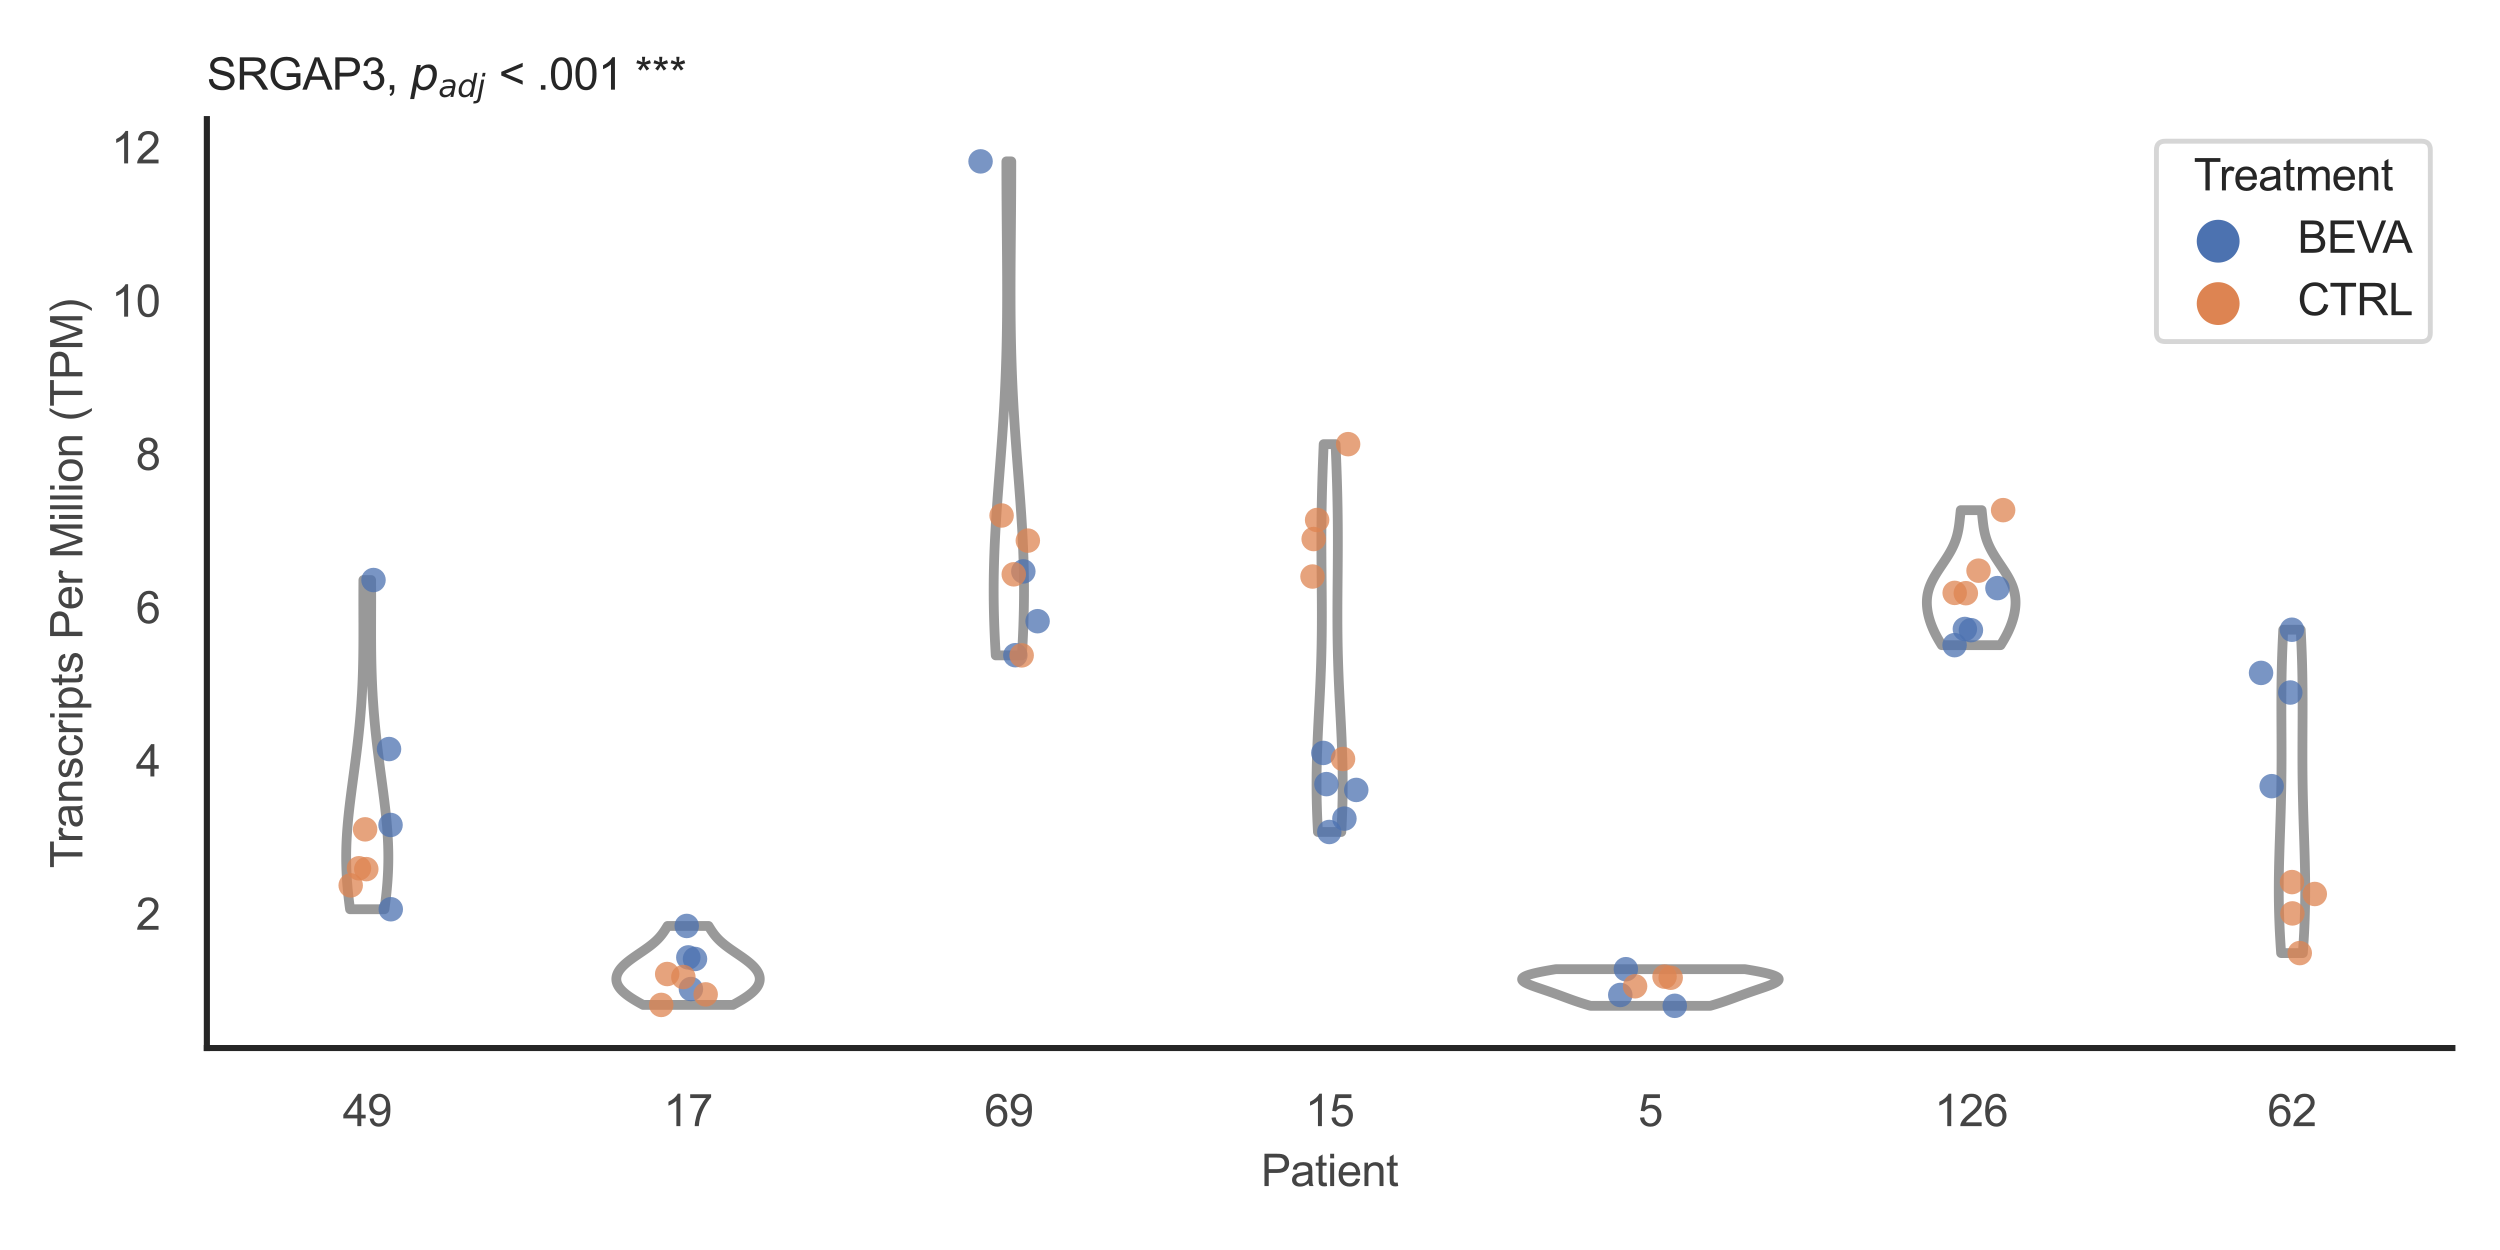 <?xml version="1.0" encoding="utf-8" standalone="no"?>
<!DOCTYPE svg PUBLIC "-//W3C//DTD SVG 1.1//EN"
  "http://www.w3.org/Graphics/SVG/1.1/DTD/svg11.dtd">
<svg xmlns:xlink="http://www.w3.org/1999/xlink" width="510.236pt" height="255.118pt" viewBox="0 0 510.236 255.118" xmlns="http://www.w3.org/2000/svg" version="1.1">
 <defs>
  <style type="text/css">*{stroke-linejoin: round; stroke-linecap: butt}</style>
 </defs>
 <g id="figure_1">
  <g id="patch_1">
   <path d="M 0 255.118 
L 510.236 255.118 
L 510.236 0 
L 0 0 
z
" style="fill: #ffffff"/>
  </g>
  <g id="axes_1">
   <g id="patch_2">
    <path d="M 42.22 213.898 
L 500.516 213.898 
L 500.516 24.32 
L 42.22 24.32 
z
" style="fill: #ffffff"/>
   </g>
   <g id="matplotlib.axis_1">
    <g id="xtick_1">
     <g id="text_1">
      <!-- 49 -->
      <g style="fill: #444444" transform="translate(69.951 229.84)scale(0.09 -0.09)">
       <defs>
        <path id="ArialMT-34" d="M 2069 0 
L 2069 1097 
L 81 1097 
L 81 1613 
L 2172 4581 
L 2631 4581 
L 2631 1613 
L 3250 1613 
L 3250 1097 
L 2631 1097 
L 2631 0 
L 2069 0 
z
M 2069 1613 
L 2069 3678 
L 634 1613 
L 2069 1613 
z
" transform="scale(0.016)"/>
        <path id="ArialMT-39" d="M 350 1059 
L 891 1109 
Q 959 728 1153 556 
Q 1347 384 1650 384 
Q 1909 384 2104 503 
Q 2300 622 2425 820 
Q 2550 1019 2634 1356 
Q 2719 1694 2719 2044 
Q 2719 2081 2716 2156 
Q 2547 1888 2255 1720 
Q 1963 1553 1622 1553 
Q 1053 1553 659 1965 
Q 266 2378 266 3053 
Q 266 3750 677 4175 
Q 1088 4600 1706 4600 
Q 2153 4600 2523 4359 
Q 2894 4119 3086 3673 
Q 3278 3228 3278 2384 
Q 3278 1506 3087 986 
Q 2897 466 2520 194 
Q 2144 -78 1638 -78 
Q 1100 -78 759 220 
Q 419 519 350 1059 
z
M 2653 3081 
Q 2653 3566 2395 3850 
Q 2138 4134 1775 4134 
Q 1400 4134 1122 3828 
Q 844 3522 844 3034 
Q 844 2597 1108 2323 
Q 1372 2050 1759 2050 
Q 2150 2050 2401 2323 
Q 2653 2597 2653 3081 
z
" transform="scale(0.016)"/>
       </defs>
       <use xlink:href="#ArialMT-34"/>
       <use xlink:href="#ArialMT-39" x="55.615"/>
      </g>
     </g>
    </g>
    <g id="xtick_2">
     <g id="text_2">
      <!-- 17 -->
      <g style="fill: #444444" transform="translate(135.421 229.84)scale(0.09 -0.09)">
       <defs>
        <path id="ArialMT-31" d="M 2384 0 
L 1822 0 
L 1822 3584 
Q 1619 3391 1289 3197 
Q 959 3003 697 2906 
L 697 3450 
Q 1169 3672 1522 3987 
Q 1875 4303 2022 4600 
L 2384 4600 
L 2384 0 
z
" transform="scale(0.016)"/>
        <path id="ArialMT-37" d="M 303 3981 
L 303 4522 
L 3269 4522 
L 3269 4084 
Q 2831 3619 2401 2847 
Q 1972 2075 1738 1259 
Q 1569 684 1522 0 
L 944 0 
Q 953 541 1156 1306 
Q 1359 2072 1739 2783 
Q 2119 3494 2547 3981 
L 303 3981 
z
" transform="scale(0.016)"/>
       </defs>
       <use xlink:href="#ArialMT-31"/>
       <use xlink:href="#ArialMT-37" x="55.615"/>
      </g>
     </g>
    </g>
    <g id="xtick_3">
     <g id="text_3">
      <!-- 69 -->
      <g style="fill: #444444" transform="translate(200.892 229.84)scale(0.09 -0.09)">
       <defs>
        <path id="ArialMT-36" d="M 3184 3459 
L 2625 3416 
Q 2550 3747 2413 3897 
Q 2184 4138 1850 4138 
Q 1581 4138 1378 3988 
Q 1113 3794 959 3422 
Q 806 3050 800 2363 
Q 1003 2672 1297 2822 
Q 1591 2972 1913 2972 
Q 2475 2972 2870 2558 
Q 3266 2144 3266 1488 
Q 3266 1056 3080 686 
Q 2894 316 2569 119 
Q 2244 -78 1831 -78 
Q 1128 -78 684 439 
Q 241 956 241 2144 
Q 241 3472 731 4075 
Q 1159 4600 1884 4600 
Q 2425 4600 2770 4297 
Q 3116 3994 3184 3459 
z
M 888 1484 
Q 888 1194 1011 928 
Q 1134 663 1356 523 
Q 1578 384 1822 384 
Q 2178 384 2434 671 
Q 2691 959 2691 1453 
Q 2691 1928 2437 2201 
Q 2184 2475 1800 2475 
Q 1419 2475 1153 2201 
Q 888 1928 888 1484 
z
" transform="scale(0.016)"/>
       </defs>
       <use xlink:href="#ArialMT-36"/>
       <use xlink:href="#ArialMT-39" x="55.615"/>
      </g>
     </g>
    </g>
    <g id="xtick_4">
     <g id="text_4">
      <!-- 15 -->
      <g style="fill: #444444" transform="translate(266.363 229.84)scale(0.09 -0.09)">
       <defs>
        <path id="ArialMT-35" d="M 266 1200 
L 856 1250 
Q 922 819 1161 601 
Q 1400 384 1738 384 
Q 2144 384 2425 690 
Q 2706 997 2706 1503 
Q 2706 1984 2436 2262 
Q 2166 2541 1728 2541 
Q 1456 2541 1237 2417 
Q 1019 2294 894 2097 
L 366 2166 
L 809 4519 
L 3088 4519 
L 3088 3981 
L 1259 3981 
L 1013 2750 
Q 1425 3038 1878 3038 
Q 2478 3038 2890 2622 
Q 3303 2206 3303 1553 
Q 3303 931 2941 478 
Q 2500 -78 1738 -78 
Q 1113 -78 717 272 
Q 322 622 266 1200 
z
" transform="scale(0.016)"/>
       </defs>
       <use xlink:href="#ArialMT-31"/>
       <use xlink:href="#ArialMT-35" x="55.615"/>
      </g>
     </g>
    </g>
    <g id="xtick_5">
     <g id="text_5">
      <!-- 5 -->
      <g style="fill: #444444" transform="translate(334.337 229.84)scale(0.09 -0.09)">
       <use xlink:href="#ArialMT-35"/>
      </g>
     </g>
    </g>
    <g id="xtick_6">
     <g id="text_6">
      <!-- 126 -->
      <g style="fill: #444444" transform="translate(394.803 229.84)scale(0.09 -0.09)">
       <defs>
        <path id="ArialMT-32" d="M 3222 541 
L 3222 0 
L 194 0 
Q 188 203 259 391 
Q 375 700 629 1000 
Q 884 1300 1366 1694 
Q 2113 2306 2375 2664 
Q 2638 3022 2638 3341 
Q 2638 3675 2398 3904 
Q 2159 4134 1775 4134 
Q 1369 4134 1125 3890 
Q 881 3647 878 3216 
L 300 3275 
Q 359 3922 746 4261 
Q 1134 4600 1788 4600 
Q 2447 4600 2831 4234 
Q 3216 3869 3216 3328 
Q 3216 3053 3103 2787 
Q 2991 2522 2730 2228 
Q 2469 1934 1863 1422 
Q 1356 997 1212 845 
Q 1069 694 975 541 
L 3222 541 
z
" transform="scale(0.016)"/>
       </defs>
       <use xlink:href="#ArialMT-31"/>
       <use xlink:href="#ArialMT-32" x="55.615"/>
       <use xlink:href="#ArialMT-36" x="111.23"/>
      </g>
     </g>
    </g>
    <g id="xtick_7">
     <g id="text_7">
      <!-- 62 -->
      <g style="fill: #444444" transform="translate(462.776 229.84)scale(0.09 -0.09)">
       <use xlink:href="#ArialMT-36"/>
       <use xlink:href="#ArialMT-32" x="55.615"/>
      </g>
     </g>
    </g>
    <g id="text_8">
     <!-- Patient -->
     <g style="fill: #444444" transform="translate(257.359 242.071)scale(0.09 -0.09)">
      <defs>
       <path id="ArialMT-50" d="M 494 0 
L 494 4581 
L 2222 4581 
Q 2678 4581 2919 4538 
Q 3256 4481 3484 4323 
Q 3713 4166 3852 3881 
Q 3991 3597 3991 3256 
Q 3991 2672 3619 2267 
Q 3247 1863 2275 1863 
L 1100 1863 
L 1100 0 
L 494 0 
z
M 1100 2403 
L 2284 2403 
Q 2872 2403 3119 2622 
Q 3366 2841 3366 3238 
Q 3366 3525 3220 3729 
Q 3075 3934 2838 4000 
Q 2684 4041 2272 4041 
L 1100 4041 
L 1100 2403 
z
" transform="scale(0.016)"/>
       <path id="ArialMT-61" d="M 2588 409 
Q 2275 144 1986 34 
Q 1697 -75 1366 -75 
Q 819 -75 525 192 
Q 231 459 231 875 
Q 231 1119 342 1320 
Q 453 1522 633 1644 
Q 813 1766 1038 1828 
Q 1203 1872 1538 1913 
Q 2219 1994 2541 2106 
Q 2544 2222 2544 2253 
Q 2544 2597 2384 2738 
Q 2169 2928 1744 2928 
Q 1347 2928 1158 2789 
Q 969 2650 878 2297 
L 328 2372 
Q 403 2725 575 2942 
Q 747 3159 1072 3276 
Q 1397 3394 1825 3394 
Q 2250 3394 2515 3294 
Q 2781 3194 2906 3042 
Q 3031 2891 3081 2659 
Q 3109 2516 3109 2141 
L 3109 1391 
Q 3109 606 3145 398 
Q 3181 191 3288 0 
L 2700 0 
Q 2613 175 2588 409 
z
M 2541 1666 
Q 2234 1541 1622 1453 
Q 1275 1403 1131 1340 
Q 988 1278 909 1158 
Q 831 1038 831 891 
Q 831 666 1001 516 
Q 1172 366 1500 366 
Q 1825 366 2078 508 
Q 2331 650 2450 897 
Q 2541 1088 2541 1459 
L 2541 1666 
z
" transform="scale(0.016)"/>
       <path id="ArialMT-74" d="M 1650 503 
L 1731 6 
Q 1494 -44 1306 -44 
Q 1000 -44 831 53 
Q 663 150 594 308 
Q 525 466 525 972 
L 525 2881 
L 113 2881 
L 113 3319 
L 525 3319 
L 525 4141 
L 1084 4478 
L 1084 3319 
L 1650 3319 
L 1650 2881 
L 1084 2881 
L 1084 941 
Q 1084 700 1114 631 
Q 1144 563 1211 522 
Q 1278 481 1403 481 
Q 1497 481 1650 503 
z
" transform="scale(0.016)"/>
       <path id="ArialMT-69" d="M 425 3934 
L 425 4581 
L 988 4581 
L 988 3934 
L 425 3934 
z
M 425 0 
L 425 3319 
L 988 3319 
L 988 0 
L 425 0 
z
" transform="scale(0.016)"/>
       <path id="ArialMT-65" d="M 2694 1069 
L 3275 997 
Q 3138 488 2766 206 
Q 2394 -75 1816 -75 
Q 1088 -75 661 373 
Q 234 822 234 1631 
Q 234 2469 665 2931 
Q 1097 3394 1784 3394 
Q 2450 3394 2872 2941 
Q 3294 2488 3294 1666 
Q 3294 1616 3291 1516 
L 816 1516 
Q 847 969 1125 678 
Q 1403 388 1819 388 
Q 2128 388 2347 550 
Q 2566 713 2694 1069 
z
M 847 1978 
L 2700 1978 
Q 2663 2397 2488 2606 
Q 2219 2931 1791 2931 
Q 1403 2931 1139 2672 
Q 875 2413 847 1978 
z
" transform="scale(0.016)"/>
       <path id="ArialMT-6e" d="M 422 0 
L 422 3319 
L 928 3319 
L 928 2847 
Q 1294 3394 1984 3394 
Q 2284 3394 2536 3286 
Q 2788 3178 2913 3003 
Q 3038 2828 3088 2588 
Q 3119 2431 3119 2041 
L 3119 0 
L 2556 0 
L 2556 2019 
Q 2556 2363 2490 2533 
Q 2425 2703 2258 2804 
Q 2091 2906 1866 2906 
Q 1506 2906 1245 2678 
Q 984 2450 984 1813 
L 984 0 
L 422 0 
z
" transform="scale(0.016)"/>
      </defs>
      <use xlink:href="#ArialMT-50"/>
      <use xlink:href="#ArialMT-61" x="66.699"/>
      <use xlink:href="#ArialMT-74" x="122.314"/>
      <use xlink:href="#ArialMT-69" x="150.098"/>
      <use xlink:href="#ArialMT-65" x="172.314"/>
      <use xlink:href="#ArialMT-6e" x="227.93"/>
      <use xlink:href="#ArialMT-74" x="283.545"/>
     </g>
    </g>
   </g>
   <g id="matplotlib.axis_2">
    <g id="ytick_1">
     <g id="text_9">
      <!-- 2 -->
      <g style="fill: #444444" transform="translate(27.715 189.753)scale(0.09 -0.09)">
       <use xlink:href="#ArialMT-32"/>
      </g>
     </g>
    </g>
    <g id="ytick_2">
     <g id="text_10">
      <!-- 4 -->
      <g style="fill: #444444" transform="translate(27.715 158.473)scale(0.09 -0.09)">
       <use xlink:href="#ArialMT-34"/>
      </g>
     </g>
    </g>
    <g id="ytick_3">
     <g id="text_11">
      <!-- 6 -->
      <g style="fill: #444444" transform="translate(27.715 127.193)scale(0.09 -0.09)">
       <use xlink:href="#ArialMT-36"/>
      </g>
     </g>
    </g>
    <g id="ytick_4">
     <g id="text_12">
      <!-- 8 -->
      <g style="fill: #444444" transform="translate(27.715 95.913)scale(0.09 -0.09)">
       <defs>
        <path id="ArialMT-38" d="M 1131 2484 
Q 781 2613 612 2850 
Q 444 3088 444 3419 
Q 444 3919 803 4259 
Q 1163 4600 1759 4600 
Q 2359 4600 2725 4251 
Q 3091 3903 3091 3403 
Q 3091 3084 2923 2848 
Q 2756 2613 2416 2484 
Q 2838 2347 3058 2040 
Q 3278 1734 3278 1309 
Q 3278 722 2862 322 
Q 2447 -78 1769 -78 
Q 1091 -78 675 323 
Q 259 725 259 1325 
Q 259 1772 486 2073 
Q 713 2375 1131 2484 
z
M 1019 3438 
Q 1019 3113 1228 2906 
Q 1438 2700 1772 2700 
Q 2097 2700 2305 2904 
Q 2513 3109 2513 3406 
Q 2513 3716 2298 3927 
Q 2084 4138 1766 4138 
Q 1444 4138 1231 3931 
Q 1019 3725 1019 3438 
z
M 838 1322 
Q 838 1081 952 856 
Q 1066 631 1291 507 
Q 1516 384 1775 384 
Q 2178 384 2440 643 
Q 2703 903 2703 1303 
Q 2703 1709 2433 1975 
Q 2163 2241 1756 2241 
Q 1359 2241 1098 1978 
Q 838 1716 838 1322 
z
" transform="scale(0.016)"/>
       </defs>
       <use xlink:href="#ArialMT-38"/>
      </g>
     </g>
    </g>
    <g id="ytick_5">
     <g id="text_13">
      <!-- 10 -->
      <g style="fill: #444444" transform="translate(22.71 64.633)scale(0.09 -0.09)">
       <defs>
        <path id="ArialMT-30" d="M 266 2259 
Q 266 3072 433 3567 
Q 600 4063 929 4331 
Q 1259 4600 1759 4600 
Q 2128 4600 2406 4451 
Q 2684 4303 2865 4023 
Q 3047 3744 3150 3342 
Q 3253 2941 3253 2259 
Q 3253 1453 3087 958 
Q 2922 463 2592 192 
Q 2263 -78 1759 -78 
Q 1097 -78 719 397 
Q 266 969 266 2259 
z
M 844 2259 
Q 844 1131 1108 757 
Q 1372 384 1759 384 
Q 2147 384 2411 759 
Q 2675 1134 2675 2259 
Q 2675 3391 2411 3762 
Q 2147 4134 1753 4134 
Q 1366 4134 1134 3806 
Q 844 3388 844 2259 
z
" transform="scale(0.016)"/>
       </defs>
       <use xlink:href="#ArialMT-31"/>
       <use xlink:href="#ArialMT-30" x="55.615"/>
      </g>
     </g>
    </g>
    <g id="ytick_6">
     <g id="text_14">
      <!-- 12 -->
      <g style="fill: #444444" transform="translate(22.71 33.353)scale(0.09 -0.09)">
       <use xlink:href="#ArialMT-31"/>
       <use xlink:href="#ArialMT-32" x="55.615"/>
      </g>
     </g>
    </g>
    <g id="text_15">
     <!-- Transcripts Per Million (TPM) -->
     <g style="fill: #444444" transform="translate(16.816 177.194)rotate(-90)scale(0.09 -0.09)">
      <defs>
       <path id="ArialMT-54" d="M 1659 0 
L 1659 4041 
L 150 4041 
L 150 4581 
L 3781 4581 
L 3781 4041 
L 2266 4041 
L 2266 0 
L 1659 0 
z
" transform="scale(0.016)"/>
       <path id="ArialMT-72" d="M 416 0 
L 416 3319 
L 922 3319 
L 922 2816 
Q 1116 3169 1280 3281 
Q 1444 3394 1641 3394 
Q 1925 3394 2219 3213 
L 2025 2691 
Q 1819 2813 1613 2813 
Q 1428 2813 1281 2702 
Q 1134 2591 1072 2394 
Q 978 2094 978 1738 
L 978 0 
L 416 0 
z
" transform="scale(0.016)"/>
       <path id="ArialMT-73" d="M 197 991 
L 753 1078 
Q 800 744 1014 566 
Q 1228 388 1613 388 
Q 2000 388 2187 545 
Q 2375 703 2375 916 
Q 2375 1106 2209 1216 
Q 2094 1291 1634 1406 
Q 1016 1563 777 1677 
Q 538 1791 414 1992 
Q 291 2194 291 2438 
Q 291 2659 392 2848 
Q 494 3038 669 3163 
Q 800 3259 1026 3326 
Q 1253 3394 1513 3394 
Q 1903 3394 2198 3281 
Q 2494 3169 2634 2976 
Q 2775 2784 2828 2463 
L 2278 2388 
Q 2241 2644 2061 2787 
Q 1881 2931 1553 2931 
Q 1166 2931 1000 2803 
Q 834 2675 834 2503 
Q 834 2394 903 2306 
Q 972 2216 1119 2156 
Q 1203 2125 1616 2013 
Q 2213 1853 2448 1751 
Q 2684 1650 2818 1456 
Q 2953 1263 2953 975 
Q 2953 694 2789 445 
Q 2625 197 2315 61 
Q 2006 -75 1616 -75 
Q 969 -75 630 194 
Q 291 463 197 991 
z
" transform="scale(0.016)"/>
       <path id="ArialMT-63" d="M 2588 1216 
L 3141 1144 
Q 3050 572 2676 248 
Q 2303 -75 1759 -75 
Q 1078 -75 664 370 
Q 250 816 250 1647 
Q 250 2184 428 2587 
Q 606 2991 970 3192 
Q 1334 3394 1763 3394 
Q 2303 3394 2647 3120 
Q 2991 2847 3088 2344 
L 2541 2259 
Q 2463 2594 2264 2762 
Q 2066 2931 1784 2931 
Q 1359 2931 1093 2626 
Q 828 2322 828 1663 
Q 828 994 1084 691 
Q 1341 388 1753 388 
Q 2084 388 2306 591 
Q 2528 794 2588 1216 
z
" transform="scale(0.016)"/>
       <path id="ArialMT-70" d="M 422 -1272 
L 422 3319 
L 934 3319 
L 934 2888 
Q 1116 3141 1344 3267 
Q 1572 3394 1897 3394 
Q 2322 3394 2647 3175 
Q 2972 2956 3137 2557 
Q 3303 2159 3303 1684 
Q 3303 1175 3120 767 
Q 2938 359 2589 142 
Q 2241 -75 1856 -75 
Q 1575 -75 1351 44 
Q 1128 163 984 344 
L 984 -1272 
L 422 -1272 
z
M 931 1641 
Q 931 1000 1190 694 
Q 1450 388 1819 388 
Q 2194 388 2461 705 
Q 2728 1022 2728 1688 
Q 2728 2322 2467 2637 
Q 2206 2953 1844 2953 
Q 1484 2953 1207 2617 
Q 931 2281 931 1641 
z
" transform="scale(0.016)"/>
       <path id="ArialMT-20" transform="scale(0.016)"/>
       <path id="ArialMT-4d" d="M 475 0 
L 475 4581 
L 1388 4581 
L 2472 1338 
Q 2622 884 2691 659 
Q 2769 909 2934 1394 
L 4031 4581 
L 4847 4581 
L 4847 0 
L 4263 0 
L 4263 3834 
L 2931 0 
L 2384 0 
L 1059 3900 
L 1059 0 
L 475 0 
z
" transform="scale(0.016)"/>
       <path id="ArialMT-6c" d="M 409 0 
L 409 4581 
L 972 4581 
L 972 0 
L 409 0 
z
" transform="scale(0.016)"/>
       <path id="ArialMT-6f" d="M 213 1659 
Q 213 2581 725 3025 
Q 1153 3394 1769 3394 
Q 2453 3394 2887 2945 
Q 3322 2497 3322 1706 
Q 3322 1066 3130 698 
Q 2938 331 2570 128 
Q 2203 -75 1769 -75 
Q 1072 -75 642 372 
Q 213 819 213 1659 
z
M 791 1659 
Q 791 1022 1069 705 
Q 1347 388 1769 388 
Q 2188 388 2466 706 
Q 2744 1025 2744 1678 
Q 2744 2294 2464 2611 
Q 2184 2928 1769 2928 
Q 1347 2928 1069 2612 
Q 791 2297 791 1659 
z
" transform="scale(0.016)"/>
       <path id="ArialMT-28" d="M 1497 -1347 
Q 1031 -759 709 28 
Q 388 816 388 1659 
Q 388 2403 628 3084 
Q 909 3875 1497 4659 
L 1900 4659 
Q 1522 4009 1400 3731 
Q 1209 3300 1100 2831 
Q 966 2247 966 1656 
Q 966 153 1900 -1347 
L 1497 -1347 
z
" transform="scale(0.016)"/>
       <path id="ArialMT-29" d="M 791 -1347 
L 388 -1347 
Q 1322 153 1322 1656 
Q 1322 2244 1188 2822 
Q 1081 3291 891 3722 
Q 769 4003 388 4659 
L 791 4659 
Q 1378 3875 1659 3084 
Q 1900 2403 1900 1659 
Q 1900 816 1576 28 
Q 1253 -759 791 -1347 
z
" transform="scale(0.016)"/>
      </defs>
      <use xlink:href="#ArialMT-54"/>
      <use xlink:href="#ArialMT-72" x="57.334"/>
      <use xlink:href="#ArialMT-61" x="90.635"/>
      <use xlink:href="#ArialMT-6e" x="146.25"/>
      <use xlink:href="#ArialMT-73" x="201.865"/>
      <use xlink:href="#ArialMT-63" x="251.865"/>
      <use xlink:href="#ArialMT-72" x="301.865"/>
      <use xlink:href="#ArialMT-69" x="335.166"/>
      <use xlink:href="#ArialMT-70" x="357.383"/>
      <use xlink:href="#ArialMT-74" x="412.998"/>
      <use xlink:href="#ArialMT-73" x="440.781"/>
      <use xlink:href="#ArialMT-20" x="490.781"/>
      <use xlink:href="#ArialMT-50" x="518.564"/>
      <use xlink:href="#ArialMT-65" x="585.264"/>
      <use xlink:href="#ArialMT-72" x="640.879"/>
      <use xlink:href="#ArialMT-20" x="674.18"/>
      <use xlink:href="#ArialMT-4d" x="701.963"/>
      <use xlink:href="#ArialMT-69" x="785.264"/>
      <use xlink:href="#ArialMT-6c" x="807.48"/>
      <use xlink:href="#ArialMT-6c" x="829.697"/>
      <use xlink:href="#ArialMT-69" x="851.914"/>
      <use xlink:href="#ArialMT-6f" x="874.131"/>
      <use xlink:href="#ArialMT-6e" x="929.746"/>
      <use xlink:href="#ArialMT-20" x="985.361"/>
      <use xlink:href="#ArialMT-28" x="1013.145"/>
      <use xlink:href="#ArialMT-54" x="1046.445"/>
      <use xlink:href="#ArialMT-50" x="1107.529"/>
      <use xlink:href="#ArialMT-4d" x="1174.229"/>
      <use xlink:href="#ArialMT-29" x="1257.529"/>
     </g>
    </g>
   </g>
   <g id="PolyCollection_1">
    <defs>
     <path id="m11f8ab5df8" d="M 78.467 -69.545 
L 71.444 -69.545 
L 71.353 -70.223 
L 71.266 -70.902 
L 71.184 -71.581 
L 71.106 -72.26 
L 71.034 -72.938 
L 70.967 -73.617 
L 70.907 -74.296 
L 70.852 -74.974 
L 70.804 -75.653 
L 70.762 -76.332 
L 70.727 -77.01 
L 70.698 -77.689 
L 70.677 -78.368 
L 70.662 -79.047 
L 70.654 -79.725 
L 70.653 -80.404 
L 70.659 -81.083 
L 70.672 -81.761 
L 70.691 -82.44 
L 70.716 -83.119 
L 70.748 -83.798 
L 70.786 -84.476 
L 70.829 -85.155 
L 70.878 -85.834 
L 70.932 -86.512 
L 70.991 -87.191 
L 71.055 -87.87 
L 71.122 -88.549 
L 71.194 -89.227 
L 71.269 -89.906 
L 71.347 -90.585 
L 71.428 -91.263 
L 71.511 -91.942 
L 71.597 -92.621 
L 71.684 -93.3 
L 71.772 -93.978 
L 71.862 -94.657 
L 71.953 -95.336 
L 72.043 -96.014 
L 72.134 -96.693 
L 72.225 -97.372 
L 72.316 -98.051 
L 72.405 -98.729 
L 72.494 -99.408 
L 72.582 -100.087 
L 72.668 -100.765 
L 72.753 -101.444 
L 72.836 -102.123 
L 72.918 -102.802 
L 72.997 -103.48 
L 73.074 -104.159 
L 73.149 -104.838 
L 73.221 -105.516 
L 73.291 -106.195 
L 73.359 -106.874 
L 73.423 -107.552 
L 73.485 -108.231 
L 73.544 -108.91 
L 73.601 -109.589 
L 73.654 -110.267 
L 73.705 -110.946 
L 73.753 -111.625 
L 73.797 -112.303 
L 73.839 -112.982 
L 73.879 -113.661 
L 73.915 -114.34 
L 73.948 -115.018 
L 73.979 -115.697 
L 74.007 -116.376 
L 74.032 -117.054 
L 74.055 -117.733 
L 74.075 -118.412 
L 74.093 -119.091 
L 74.108 -119.769 
L 74.122 -120.448 
L 74.133 -121.127 
L 74.142 -121.805 
L 74.15 -122.484 
L 74.156 -123.163 
L 74.16 -123.842 
L 74.163 -124.52 
L 74.165 -125.199 
L 74.166 -125.878 
L 74.166 -126.556 
L 74.165 -127.235 
L 74.164 -127.914 
L 74.162 -128.593 
L 74.16 -129.271 
L 74.158 -129.95 
L 74.157 -130.629 
L 74.155 -131.307 
L 74.154 -131.986 
L 74.154 -132.665 
L 74.154 -133.343 
L 74.155 -134.022 
L 74.156 -134.701 
L 74.159 -135.38 
L 74.163 -136.058 
L 74.167 -136.737 
L 75.744 -136.737 
L 75.744 -136.737 
L 75.748 -136.058 
L 75.752 -135.38 
L 75.755 -134.701 
L 75.756 -134.022 
L 75.757 -133.343 
L 75.757 -132.665 
L 75.757 -131.986 
L 75.756 -131.307 
L 75.754 -130.629 
L 75.752 -129.95 
L 75.751 -129.271 
L 75.749 -128.593 
L 75.747 -127.914 
L 75.746 -127.235 
L 75.745 -126.556 
L 75.745 -125.878 
L 75.746 -125.199 
L 75.748 -124.52 
L 75.751 -123.842 
L 75.755 -123.163 
L 75.761 -122.484 
L 75.769 -121.805 
L 75.778 -121.127 
L 75.789 -120.448 
L 75.803 -119.769 
L 75.818 -119.091 
L 75.836 -118.412 
L 75.856 -117.733 
L 75.879 -117.054 
L 75.904 -116.376 
L 75.932 -115.697 
L 75.963 -115.018 
L 75.996 -114.34 
L 76.032 -113.661 
L 76.071 -112.982 
L 76.113 -112.303 
L 76.158 -111.625 
L 76.206 -110.946 
L 76.257 -110.267 
L 76.31 -109.589 
L 76.367 -108.91 
L 76.426 -108.231 
L 76.488 -107.552 
L 76.552 -106.874 
L 76.62 -106.195 
L 76.69 -105.516 
L 76.762 -104.838 
L 76.837 -104.159 
L 76.914 -103.48 
L 76.993 -102.802 
L 77.075 -102.123 
L 77.158 -101.444 
L 77.243 -100.765 
L 77.329 -100.087 
L 77.417 -99.408 
L 77.506 -98.729 
L 77.595 -98.051 
L 77.686 -97.372 
L 77.777 -96.693 
L 77.868 -96.014 
L 77.958 -95.336 
L 78.049 -94.657 
L 78.138 -93.978 
L 78.227 -93.3 
L 78.314 -92.621 
L 78.4 -91.942 
L 78.483 -91.263 
L 78.564 -90.585 
L 78.642 -89.906 
L 78.717 -89.227 
L 78.789 -88.549 
L 78.856 -87.87 
L 78.92 -87.191 
L 78.979 -86.512 
L 79.033 -85.834 
L 79.082 -85.155 
L 79.125 -84.476 
L 79.163 -83.798 
L 79.194 -83.119 
L 79.22 -82.44 
L 79.239 -81.761 
L 79.252 -81.083 
L 79.258 -80.404 
L 79.257 -79.725 
L 79.249 -79.047 
L 79.234 -78.368 
L 79.213 -77.689 
L 79.184 -77.01 
L 79.149 -76.332 
L 79.107 -75.653 
L 79.059 -74.974 
L 79.004 -74.296 
L 78.944 -73.617 
L 78.877 -72.938 
L 78.805 -72.26 
L 78.727 -71.581 
L 78.645 -70.902 
L 78.558 -70.223 
L 78.467 -69.545 
z
" style="stroke: #999999; stroke-width: 2"/>
    </defs>
    <g clip-path="url(#pe6dc08b716)">
     <use xlink:href="#m11f8ab5df8" x="0" y="255.118" style="fill: #ffffff; stroke: #999999; stroke-width: 2"/>
    </g>
   </g>
   <g id="PolyCollection_2">
    <defs>
     <path id="mf40a1da0ff" d="M 149.588 -50.019 
L 131.265 -50.019 
L 130.967 -50.182 
L 130.673 -50.344 
L 130.384 -50.507 
L 130.099 -50.67 
L 129.82 -50.833 
L 129.547 -50.996 
L 129.281 -51.158 
L 129.022 -51.321 
L 128.771 -51.484 
L 128.529 -51.647 
L 128.295 -51.81 
L 128.07 -51.973 
L 127.854 -52.135 
L 127.649 -52.298 
L 127.453 -52.461 
L 127.268 -52.624 
L 127.093 -52.787 
L 126.929 -52.949 
L 126.776 -53.112 
L 126.633 -53.275 
L 126.502 -53.438 
L 126.382 -53.601 
L 126.273 -53.764 
L 126.175 -53.926 
L 126.088 -54.089 
L 126.012 -54.252 
L 125.947 -54.415 
L 125.894 -54.578 
L 125.851 -54.74 
L 125.819 -54.903 
L 125.798 -55.066 
L 125.788 -55.229 
L 125.789 -55.392 
L 125.8 -55.554 
L 125.822 -55.717 
L 125.854 -55.88 
L 125.897 -56.043 
L 125.95 -56.206 
L 126.014 -56.369 
L 126.087 -56.531 
L 126.171 -56.694 
L 126.265 -56.857 
L 126.368 -57.02 
L 126.481 -57.183 
L 126.604 -57.345 
L 126.736 -57.508 
L 126.878 -57.671 
L 127.029 -57.834 
L 127.188 -57.997 
L 127.356 -58.16 
L 127.532 -58.322 
L 127.715 -58.485 
L 127.907 -58.648 
L 128.105 -58.811 
L 128.31 -58.974 
L 128.521 -59.136 
L 128.738 -59.299 
L 128.959 -59.462 
L 129.186 -59.625 
L 129.416 -59.788 
L 129.649 -59.95 
L 129.885 -60.113 
L 130.123 -60.276 
L 130.362 -60.439 
L 130.602 -60.602 
L 130.841 -60.765 
L 131.079 -60.927 
L 131.316 -61.09 
L 131.551 -61.253 
L 131.783 -61.416 
L 132.012 -61.579 
L 132.237 -61.741 
L 132.457 -61.904 
L 132.672 -62.067 
L 132.882 -62.23 
L 133.086 -62.393 
L 133.284 -62.556 
L 133.475 -62.718 
L 133.66 -62.881 
L 133.839 -63.044 
L 134.011 -63.207 
L 134.177 -63.37 
L 134.336 -63.532 
L 134.488 -63.695 
L 134.635 -63.858 
L 134.775 -64.021 
L 134.91 -64.184 
L 135.04 -64.346 
L 135.165 -64.509 
L 135.286 -64.672 
L 135.402 -64.835 
L 135.515 -64.998 
L 135.625 -65.161 
L 135.732 -65.323 
L 135.836 -65.486 
L 135.94 -65.649 
L 136.041 -65.812 
L 136.142 -65.975 
L 136.242 -66.137 
L 144.61 -66.137 
L 144.61 -66.137 
L 144.711 -65.975 
L 144.811 -65.812 
L 144.913 -65.649 
L 145.016 -65.486 
L 145.121 -65.323 
L 145.228 -65.161 
L 145.338 -64.998 
L 145.451 -64.835 
L 145.567 -64.672 
L 145.688 -64.509 
L 145.812 -64.346 
L 145.942 -64.184 
L 146.077 -64.021 
L 146.218 -63.858 
L 146.364 -63.695 
L 146.517 -63.532 
L 146.676 -63.37 
L 146.841 -63.207 
L 147.013 -63.044 
L 147.192 -62.881 
L 147.377 -62.718 
L 147.569 -62.556 
L 147.767 -62.393 
L 147.971 -62.23 
L 148.181 -62.067 
L 148.396 -61.904 
L 148.616 -61.741 
L 148.841 -61.579 
L 149.069 -61.416 
L 149.301 -61.253 
L 149.536 -61.09 
L 149.773 -60.927 
L 150.012 -60.765 
L 150.251 -60.602 
L 150.491 -60.439 
L 150.73 -60.276 
L 150.968 -60.113 
L 151.203 -59.95 
L 151.437 -59.788 
L 151.667 -59.625 
L 151.893 -59.462 
L 152.115 -59.299 
L 152.332 -59.136 
L 152.543 -58.974 
L 152.748 -58.811 
L 152.946 -58.648 
L 153.137 -58.485 
L 153.321 -58.322 
L 153.497 -58.16 
L 153.665 -57.997 
L 153.824 -57.834 
L 153.975 -57.671 
L 154.116 -57.508 
L 154.248 -57.345 
L 154.371 -57.183 
L 154.485 -57.02 
L 154.588 -56.857 
L 154.682 -56.694 
L 154.765 -56.531 
L 154.839 -56.369 
L 154.902 -56.206 
L 154.956 -56.043 
L 154.998 -55.88 
L 155.031 -55.717 
L 155.053 -55.554 
L 155.064 -55.392 
L 155.064 -55.229 
L 155.054 -55.066 
L 155.033 -54.903 
L 155.002 -54.74 
L 154.959 -54.578 
L 154.905 -54.415 
L 154.841 -54.252 
L 154.765 -54.089 
L 154.678 -53.926 
L 154.58 -53.764 
L 154.471 -53.601 
L 154.351 -53.438 
L 154.219 -53.275 
L 154.077 -53.112 
L 153.924 -52.949 
L 153.76 -52.787 
L 153.585 -52.624 
L 153.4 -52.461 
L 153.204 -52.298 
L 152.998 -52.135 
L 152.783 -51.973 
L 152.558 -51.81 
L 152.324 -51.647 
L 152.081 -51.484 
L 151.83 -51.321 
L 151.571 -51.158 
L 151.305 -50.996 
L 151.033 -50.833 
L 150.754 -50.67 
L 150.469 -50.507 
L 150.179 -50.344 
L 149.886 -50.182 
L 149.588 -50.019 
z
" style="stroke: #999999; stroke-width: 2"/>
    </defs>
    <g clip-path="url(#pe6dc08b716)">
     <use xlink:href="#mf40a1da0ff" x="0" y="255.118" style="fill: #ffffff; stroke: #999999; stroke-width: 2"/>
    </g>
   </g>
   <g id="PolyCollection_3">
    <defs>
     <path id="meaca460219" d="M 208.566 -121.358 
L 203.228 -121.358 
L 203.169 -122.377 
L 203.113 -123.395 
L 203.061 -124.414 
L 203.013 -125.432 
L 202.969 -126.451 
L 202.93 -127.469 
L 202.896 -128.487 
L 202.867 -129.506 
L 202.843 -130.524 
L 202.824 -131.543 
L 202.81 -132.561 
L 202.802 -133.579 
L 202.799 -134.598 
L 202.801 -135.616 
L 202.809 -136.635 
L 202.822 -137.653 
L 202.841 -138.671 
L 202.865 -139.69 
L 202.894 -140.708 
L 202.927 -141.727 
L 202.966 -142.745 
L 203.009 -143.763 
L 203.057 -144.782 
L 203.108 -145.8 
L 203.164 -146.819 
L 203.223 -147.837 
L 203.285 -148.856 
L 203.351 -149.874 
L 203.419 -150.892 
L 203.49 -151.911 
L 203.563 -152.929 
L 203.637 -153.948 
L 203.713 -154.966 
L 203.791 -155.984 
L 203.869 -157.003 
L 203.947 -158.021 
L 204.026 -159.04 
L 204.105 -160.058 
L 204.183 -161.076 
L 204.26 -162.095 
L 204.337 -163.113 
L 204.413 -164.132 
L 204.487 -165.15 
L 204.559 -166.168 
L 204.63 -167.187 
L 204.698 -168.205 
L 204.765 -169.224 
L 204.829 -170.242 
L 204.89 -171.26 
L 204.949 -172.279 
L 205.006 -173.297 
L 205.059 -174.316 
L 205.11 -175.334 
L 205.157 -176.353 
L 205.202 -177.371 
L 205.244 -178.389 
L 205.283 -179.408 
L 205.319 -180.426 
L 205.352 -181.445 
L 205.382 -182.463 
L 205.41 -183.481 
L 205.435 -184.5 
L 205.456 -185.518 
L 205.476 -186.537 
L 205.493 -187.555 
L 205.507 -188.573 
L 205.519 -189.592 
L 205.529 -190.61 
L 205.536 -191.629 
L 205.542 -192.647 
L 205.546 -193.665 
L 205.548 -194.684 
L 205.548 -195.702 
L 205.547 -196.721 
L 205.544 -197.739 
L 205.541 -198.758 
L 205.536 -199.776 
L 205.53 -200.794 
L 205.523 -201.813 
L 205.516 -202.831 
L 205.508 -203.85 
L 205.5 -204.868 
L 205.491 -205.886 
L 205.482 -206.905 
L 205.473 -207.923 
L 205.465 -208.942 
L 205.456 -209.96 
L 205.448 -210.978 
L 205.44 -211.997 
L 205.432 -213.015 
L 205.425 -214.034 
L 205.419 -215.052 
L 205.414 -216.07 
L 205.409 -217.089 
L 205.405 -218.107 
L 205.402 -219.126 
L 205.4 -220.144 
L 205.399 -221.163 
L 205.399 -222.181 
L 206.395 -222.181 
L 206.395 -222.181 
L 206.395 -221.163 
L 206.394 -220.144 
L 206.392 -219.126 
L 206.389 -218.107 
L 206.386 -217.089 
L 206.381 -216.07 
L 206.375 -215.052 
L 206.369 -214.034 
L 206.362 -213.015 
L 206.355 -211.997 
L 206.347 -210.978 
L 206.338 -209.96 
L 206.33 -208.942 
L 206.321 -207.923 
L 206.312 -206.905 
L 206.303 -205.886 
L 206.295 -204.868 
L 206.286 -203.85 
L 206.278 -202.831 
L 206.271 -201.813 
L 206.264 -200.794 
L 206.259 -199.776 
L 206.254 -198.758 
L 206.25 -197.739 
L 206.247 -196.721 
L 206.246 -195.702 
L 206.247 -194.684 
L 206.249 -193.665 
L 206.252 -192.647 
L 206.258 -191.629 
L 206.266 -190.61 
L 206.275 -189.592 
L 206.288 -188.573 
L 206.302 -187.555 
L 206.319 -186.537 
L 206.338 -185.518 
L 206.36 -184.5 
L 206.385 -183.481 
L 206.412 -182.463 
L 206.442 -181.445 
L 206.475 -180.426 
L 206.511 -179.408 
L 206.55 -178.389 
L 206.592 -177.371 
L 206.637 -176.353 
L 206.685 -175.334 
L 206.735 -174.316 
L 206.789 -173.297 
L 206.845 -172.279 
L 206.904 -171.26 
L 206.966 -170.242 
L 207.03 -169.224 
L 207.096 -168.205 
L 207.165 -167.187 
L 207.235 -166.168 
L 207.308 -165.15 
L 207.382 -164.132 
L 207.457 -163.113 
L 207.534 -162.095 
L 207.612 -161.076 
L 207.69 -160.058 
L 207.769 -159.04 
L 207.847 -158.021 
L 207.926 -157.003 
L 208.004 -155.984 
L 208.081 -154.966 
L 208.157 -153.948 
L 208.232 -152.929 
L 208.305 -151.911 
L 208.375 -150.892 
L 208.444 -149.874 
L 208.509 -148.856 
L 208.572 -147.837 
L 208.631 -146.819 
L 208.686 -145.8 
L 208.738 -144.782 
L 208.785 -143.763 
L 208.829 -142.745 
L 208.867 -141.727 
L 208.901 -140.708 
L 208.93 -139.69 
L 208.954 -138.671 
L 208.972 -137.653 
L 208.985 -136.635 
L 208.993 -135.616 
L 208.996 -134.598 
L 208.993 -133.579 
L 208.984 -132.561 
L 208.971 -131.543 
L 208.952 -130.524 
L 208.927 -129.506 
L 208.898 -128.487 
L 208.864 -127.469 
L 208.825 -126.451 
L 208.782 -125.432 
L 208.734 -124.414 
L 208.682 -123.395 
L 208.626 -122.377 
L 208.566 -121.358 
z
" style="stroke: #999999; stroke-width: 2"/>
    </defs>
    <g clip-path="url(#pe6dc08b716)">
     <use xlink:href="#meaca460219" x="0" y="255.118" style="fill: #ffffff; stroke: #999999; stroke-width: 2"/>
    </g>
   </g>
   <g id="PolyCollection_4">
    <defs>
     <path id="m021f9c1add" d="M 273.75 -85.313 
L 268.986 -85.313 
L 268.943 -86.112 
L 268.903 -86.912 
L 268.866 -87.711 
L 268.833 -88.511 
L 268.803 -89.31 
L 268.777 -90.11 
L 268.755 -90.91 
L 268.736 -91.709 
L 268.722 -92.509 
L 268.711 -93.308 
L 268.704 -94.108 
L 268.701 -94.907 
L 268.702 -95.707 
L 268.707 -96.506 
L 268.715 -97.306 
L 268.727 -98.106 
L 268.743 -98.905 
L 268.761 -99.705 
L 268.783 -100.504 
L 268.808 -101.304 
L 268.835 -102.103 
L 268.865 -102.903 
L 268.897 -103.703 
L 268.931 -104.502 
L 268.967 -105.302 
L 269.005 -106.101 
L 269.043 -106.901 
L 269.083 -107.7 
L 269.123 -108.5 
L 269.164 -109.299 
L 269.205 -110.099 
L 269.246 -110.899 
L 269.287 -111.698 
L 269.327 -112.498 
L 269.367 -113.297 
L 269.405 -114.097 
L 269.442 -114.896 
L 269.478 -115.696 
L 269.512 -116.496 
L 269.544 -117.295 
L 269.575 -118.095 
L 269.604 -118.894 
L 269.63 -119.694 
L 269.655 -120.493 
L 269.677 -121.293 
L 269.697 -122.092 
L 269.715 -122.892 
L 269.73 -123.692 
L 269.743 -124.491 
L 269.754 -125.291 
L 269.763 -126.09 
L 269.77 -126.89 
L 269.775 -127.689 
L 269.778 -128.489 
L 269.78 -129.288 
L 269.78 -130.088 
L 269.778 -130.888 
L 269.775 -131.687 
L 269.771 -132.487 
L 269.766 -133.286 
L 269.76 -134.086 
L 269.754 -134.885 
L 269.747 -135.685 
L 269.74 -136.485 
L 269.733 -137.284 
L 269.726 -138.084 
L 269.719 -138.883 
L 269.712 -139.683 
L 269.706 -140.482 
L 269.701 -141.282 
L 269.697 -142.081 
L 269.693 -142.881 
L 269.691 -143.681 
L 269.69 -144.48 
L 269.69 -145.28 
L 269.692 -146.079 
L 269.695 -146.879 
L 269.7 -147.678 
L 269.706 -148.478 
L 269.714 -149.278 
L 269.724 -150.077 
L 269.735 -150.877 
L 269.748 -151.676 
L 269.763 -152.476 
L 269.78 -153.275 
L 269.798 -154.075 
L 269.817 -154.874 
L 269.838 -155.674 
L 269.861 -156.474 
L 269.885 -157.273 
L 269.911 -158.073 
L 269.938 -158.872 
L 269.966 -159.672 
L 269.995 -160.471 
L 270.025 -161.271 
L 270.057 -162.07 
L 270.089 -162.87 
L 270.122 -163.67 
L 270.156 -164.469 
L 272.581 -164.469 
L 272.581 -164.469 
L 272.614 -163.67 
L 272.647 -162.87 
L 272.679 -162.07 
L 272.711 -161.271 
L 272.741 -160.471 
L 272.77 -159.672 
L 272.798 -158.872 
L 272.825 -158.073 
L 272.851 -157.273 
L 272.875 -156.474 
L 272.898 -155.674 
L 272.919 -154.874 
L 272.939 -154.075 
L 272.957 -153.275 
L 272.973 -152.476 
L 272.988 -151.676 
L 273.001 -150.877 
L 273.012 -150.077 
L 273.022 -149.278 
L 273.03 -148.478 
L 273.036 -147.678 
L 273.041 -146.879 
L 273.044 -146.079 
L 273.046 -145.28 
L 273.046 -144.48 
L 273.045 -143.681 
L 273.043 -142.881 
L 273.039 -142.081 
L 273.035 -141.282 
L 273.03 -140.482 
L 273.024 -139.683 
L 273.018 -138.883 
L 273.011 -138.084 
L 273.004 -137.284 
L 272.996 -136.485 
L 272.989 -135.685 
L 272.982 -134.885 
L 272.976 -134.086 
L 272.97 -133.286 
L 272.965 -132.487 
L 272.961 -131.687 
L 272.958 -130.888 
L 272.957 -130.088 
L 272.956 -129.288 
L 272.958 -128.489 
L 272.961 -127.689 
L 272.966 -126.89 
L 272.973 -126.09 
L 272.982 -125.291 
L 272.993 -124.491 
L 273.006 -123.692 
L 273.022 -122.892 
L 273.039 -122.092 
L 273.059 -121.293 
L 273.082 -120.493 
L 273.106 -119.694 
L 273.133 -118.894 
L 273.161 -118.095 
L 273.192 -117.295 
L 273.224 -116.496 
L 273.258 -115.696 
L 273.294 -114.896 
L 273.331 -114.097 
L 273.37 -113.297 
L 273.409 -112.498 
L 273.449 -111.698 
L 273.49 -110.899 
L 273.531 -110.099 
L 273.572 -109.299 
L 273.613 -108.5 
L 273.653 -107.7 
L 273.693 -106.901 
L 273.732 -106.101 
L 273.769 -105.302 
L 273.805 -104.502 
L 273.839 -103.703 
L 273.871 -102.903 
L 273.901 -102.103 
L 273.929 -101.304 
L 273.953 -100.504 
L 273.975 -99.705 
L 273.994 -98.905 
L 274.009 -98.106 
L 274.021 -97.306 
L 274.029 -96.506 
L 274.034 -95.707 
L 274.035 -94.907 
L 274.032 -94.108 
L 274.025 -93.308 
L 274.015 -92.509 
L 274 -91.709 
L 273.981 -90.91 
L 273.959 -90.11 
L 273.933 -89.31 
L 273.903 -88.511 
L 273.87 -87.711 
L 273.833 -86.912 
L 273.793 -86.112 
L 273.75 -85.313 
z
" style="stroke: #999999; stroke-width: 2"/>
    </defs>
    <g clip-path="url(#pe6dc08b716)">
     <use xlink:href="#m021f9c1add" x="0" y="255.118" style="fill: #ffffff; stroke: #999999; stroke-width: 2"/>
    </g>
   </g>
   <g id="PolyCollection_5">
    <defs>
     <path id="m33073ad90b" d="M 349.066 -49.837 
L 324.612 -49.837 
L 324.353 -49.913 
L 324.097 -49.988 
L 323.844 -50.064 
L 323.595 -50.139 
L 323.349 -50.215 
L 323.107 -50.29 
L 322.868 -50.366 
L 322.632 -50.441 
L 322.4 -50.517 
L 322.171 -50.592 
L 321.945 -50.668 
L 321.722 -50.743 
L 321.502 -50.819 
L 321.285 -50.894 
L 321.069 -50.97 
L 320.856 -51.045 
L 320.645 -51.121 
L 320.436 -51.196 
L 320.228 -51.272 
L 320.022 -51.347 
L 319.816 -51.423 
L 319.612 -51.498 
L 319.407 -51.574 
L 319.204 -51.649 
L 319 -51.725 
L 318.796 -51.8 
L 318.592 -51.876 
L 318.387 -51.951 
L 318.181 -52.027 
L 317.975 -52.102 
L 317.767 -52.178 
L 317.559 -52.253 
L 317.348 -52.329 
L 317.137 -52.404 
L 316.924 -52.48 
L 316.71 -52.555 
L 316.494 -52.631 
L 316.277 -52.706 
L 316.059 -52.782 
L 315.839 -52.857 
L 315.618 -52.933 
L 315.396 -53.008 
L 315.174 -53.084 
L 314.951 -53.159 
L 314.728 -53.235 
L 314.506 -53.31 
L 314.284 -53.386 
L 314.063 -53.461 
L 313.843 -53.537 
L 313.625 -53.612 
L 313.41 -53.688 
L 313.198 -53.763 
L 312.989 -53.839 
L 312.785 -53.914 
L 312.585 -53.99 
L 312.391 -54.065 
L 312.204 -54.141 
L 312.023 -54.216 
L 311.85 -54.292 
L 311.686 -54.367 
L 311.531 -54.443 
L 311.386 -54.518 
L 311.251 -54.594 
L 311.128 -54.669 
L 311.018 -54.745 
L 310.921 -54.82 
L 310.837 -54.896 
L 310.768 -54.971 
L 310.714 -55.047 
L 310.676 -55.122 
L 310.655 -55.198 
L 310.651 -55.273 
L 310.664 -55.349 
L 310.695 -55.424 
L 310.745 -55.5 
L 310.814 -55.575 
L 310.902 -55.651 
L 311.01 -55.726 
L 311.137 -55.802 
L 311.284 -55.877 
L 311.451 -55.953 
L 311.638 -56.028 
L 311.845 -56.104 
L 312.071 -56.179 
L 312.317 -56.255 
L 312.582 -56.33 
L 312.866 -56.406 
L 313.168 -56.482 
L 313.488 -56.557 
L 313.826 -56.633 
L 314.18 -56.708 
L 314.55 -56.784 
L 314.936 -56.859 
L 315.336 -56.935 
L 315.75 -57.01 
L 316.177 -57.086 
L 316.616 -57.161 
L 317.065 -57.237 
L 317.525 -57.312 
L 356.153 -57.312 
L 356.153 -57.312 
L 356.613 -57.237 
L 357.062 -57.161 
L 357.501 -57.086 
L 357.928 -57.01 
L 358.342 -56.935 
L 358.742 -56.859 
L 359.128 -56.784 
L 359.498 -56.708 
L 359.852 -56.633 
L 360.19 -56.557 
L 360.51 -56.482 
L 360.812 -56.406 
L 361.096 -56.33 
L 361.361 -56.255 
L 361.607 -56.179 
L 361.833 -56.104 
L 362.04 -56.028 
L 362.227 -55.953 
L 362.394 -55.877 
L 362.541 -55.802 
L 362.668 -55.726 
L 362.776 -55.651 
L 362.864 -55.575 
L 362.933 -55.5 
L 362.983 -55.424 
L 363.014 -55.349 
L 363.027 -55.273 
L 363.023 -55.198 
L 363.002 -55.122 
L 362.964 -55.047 
L 362.91 -54.971 
L 362.841 -54.896 
L 362.757 -54.82 
L 362.66 -54.745 
L 362.55 -54.669 
L 362.427 -54.594 
L 362.292 -54.518 
L 362.147 -54.443 
L 361.992 -54.367 
L 361.828 -54.292 
L 361.655 -54.216 
L 361.474 -54.141 
L 361.287 -54.065 
L 361.093 -53.99 
L 360.893 -53.914 
L 360.689 -53.839 
L 360.48 -53.763 
L 360.268 -53.688 
L 360.053 -53.612 
L 359.835 -53.537 
L 359.615 -53.461 
L 359.394 -53.386 
L 359.172 -53.31 
L 358.95 -53.235 
L 358.727 -53.159 
L 358.504 -53.084 
L 358.282 -53.008 
L 358.06 -52.933 
L 357.839 -52.857 
L 357.619 -52.782 
L 357.401 -52.706 
L 357.184 -52.631 
L 356.968 -52.555 
L 356.754 -52.48 
L 356.541 -52.404 
L 356.33 -52.329 
L 356.119 -52.253 
L 355.911 -52.178 
L 355.703 -52.102 
L 355.497 -52.027 
L 355.291 -51.951 
L 355.086 -51.876 
L 354.882 -51.8 
L 354.678 -51.725 
L 354.474 -51.649 
L 354.271 -51.574 
L 354.066 -51.498 
L 353.862 -51.423 
L 353.656 -51.347 
L 353.45 -51.272 
L 353.242 -51.196 
L 353.033 -51.121 
L 352.822 -51.045 
L 352.609 -50.97 
L 352.393 -50.894 
L 352.176 -50.819 
L 351.956 -50.743 
L 351.733 -50.668 
L 351.507 -50.592 
L 351.278 -50.517 
L 351.046 -50.441 
L 350.81 -50.366 
L 350.571 -50.29 
L 350.329 -50.215 
L 350.083 -50.139 
L 349.834 -50.064 
L 349.581 -49.988 
L 349.325 -49.913 
L 349.066 -49.837 
z
" style="stroke: #999999; stroke-width: 2"/>
    </defs>
    <g clip-path="url(#pe6dc08b716)">
     <use xlink:href="#m33073ad90b" x="0" y="255.118" style="fill: #ffffff; stroke: #999999; stroke-width: 2"/>
    </g>
   </g>
   <g id="PolyCollection_6">
    <defs>
     <path id="m5c5cdbd91b" d="M 408.314 -123.446 
L 396.306 -123.446 
L 396.131 -123.725 
L 395.961 -124.003 
L 395.794 -124.281 
L 395.631 -124.56 
L 395.473 -124.838 
L 395.319 -125.116 
L 395.17 -125.395 
L 395.026 -125.673 
L 394.887 -125.951 
L 394.753 -126.23 
L 394.624 -126.508 
L 394.501 -126.786 
L 394.383 -127.065 
L 394.271 -127.343 
L 394.164 -127.621 
L 394.062 -127.9 
L 393.966 -128.178 
L 393.876 -128.456 
L 393.791 -128.735 
L 393.712 -129.013 
L 393.639 -129.291 
L 393.572 -129.57 
L 393.511 -129.848 
L 393.456 -130.126 
L 393.407 -130.405 
L 393.365 -130.683 
L 393.329 -130.961 
L 393.301 -131.24 
L 393.279 -131.518 
L 393.265 -131.796 
L 393.259 -132.075 
L 393.261 -132.353 
L 393.27 -132.631 
L 393.288 -132.91 
L 393.314 -133.188 
L 393.349 -133.466 
L 393.393 -133.745 
L 393.446 -134.023 
L 393.508 -134.301 
L 393.58 -134.58 
L 393.66 -134.858 
L 393.749 -135.136 
L 393.848 -135.415 
L 393.956 -135.693 
L 394.072 -135.971 
L 394.196 -136.25 
L 394.329 -136.528 
L 394.47 -136.806 
L 394.617 -137.085 
L 394.772 -137.363 
L 394.933 -137.641 
L 395.1 -137.92 
L 395.271 -138.198 
L 395.447 -138.476 
L 395.627 -138.755 
L 395.81 -139.033 
L 395.995 -139.311 
L 396.182 -139.59 
L 396.369 -139.868 
L 396.556 -140.146 
L 396.742 -140.425 
L 396.927 -140.703 
L 397.11 -140.981 
L 397.289 -141.26 
L 397.465 -141.538 
L 397.637 -141.816 
L 397.804 -142.095 
L 397.966 -142.373 
L 398.122 -142.651 
L 398.272 -142.93 
L 398.415 -143.208 
L 398.552 -143.486 
L 398.682 -143.765 
L 398.804 -144.043 
L 398.92 -144.321 
L 399.028 -144.6 
L 399.129 -144.878 
L 399.223 -145.156 
L 399.311 -145.435 
L 399.391 -145.713 
L 399.465 -145.991 
L 399.534 -146.27 
L 399.596 -146.548 
L 399.653 -146.826 
L 399.706 -147.105 
L 399.753 -147.383 
L 399.797 -147.661 
L 399.838 -147.94 
L 399.875 -148.218 
L 399.91 -148.496 
L 399.942 -148.775 
L 399.973 -149.053 
L 400.003 -149.331 
L 400.032 -149.61 
L 400.061 -149.888 
L 400.09 -150.167 
L 400.119 -150.445 
L 400.149 -150.723 
L 400.18 -151.002 
L 404.439 -151.002 
L 404.439 -151.002 
L 404.47 -150.723 
L 404.5 -150.445 
L 404.53 -150.167 
L 404.559 -149.888 
L 404.587 -149.61 
L 404.616 -149.331 
L 404.646 -149.053 
L 404.677 -148.775 
L 404.71 -148.496 
L 404.745 -148.218 
L 404.782 -147.94 
L 404.822 -147.661 
L 404.866 -147.383 
L 404.914 -147.105 
L 404.966 -146.826 
L 405.024 -146.548 
L 405.086 -146.27 
L 405.154 -145.991 
L 405.229 -145.713 
L 405.309 -145.435 
L 405.396 -145.156 
L 405.491 -144.878 
L 405.592 -144.6 
L 405.7 -144.321 
L 405.815 -144.043 
L 405.938 -143.765 
L 406.068 -143.486 
L 406.204 -143.208 
L 406.348 -142.93 
L 406.498 -142.651 
L 406.654 -142.373 
L 406.816 -142.095 
L 406.983 -141.816 
L 407.154 -141.538 
L 407.33 -141.26 
L 407.51 -140.981 
L 407.693 -140.703 
L 407.877 -140.425 
L 408.064 -140.146 
L 408.251 -139.868 
L 408.438 -139.59 
L 408.625 -139.311 
L 408.81 -139.033 
L 408.992 -138.755 
L 409.172 -138.476 
L 409.348 -138.198 
L 409.52 -137.92 
L 409.687 -137.641 
L 409.848 -137.363 
L 410.002 -137.085 
L 410.15 -136.806 
L 410.291 -136.528 
L 410.423 -136.25 
L 410.548 -135.971 
L 410.664 -135.693 
L 410.772 -135.415 
L 410.87 -135.136 
L 410.96 -134.858 
L 411.04 -134.58 
L 411.111 -134.301 
L 411.174 -134.023 
L 411.226 -133.745 
L 411.27 -133.466 
L 411.305 -133.188 
L 411.332 -132.91 
L 411.35 -132.631 
L 411.359 -132.353 
L 411.361 -132.075 
L 411.354 -131.796 
L 411.34 -131.518 
L 411.319 -131.24 
L 411.29 -130.961 
L 411.255 -130.683 
L 411.213 -130.405 
L 411.164 -130.126 
L 411.109 -129.848 
L 411.048 -129.57 
L 410.981 -129.291 
L 410.908 -129.013 
L 410.829 -128.735 
L 410.744 -128.456 
L 410.654 -128.178 
L 410.558 -127.9 
L 410.456 -127.621 
L 410.349 -127.343 
L 410.237 -127.065 
L 410.119 -126.786 
L 409.995 -126.508 
L 409.867 -126.23 
L 409.733 -125.951 
L 409.594 -125.673 
L 409.45 -125.395 
L 409.301 -125.116 
L 409.147 -124.838 
L 408.989 -124.56 
L 408.826 -124.281 
L 408.659 -124.003 
L 408.488 -123.725 
L 408.314 -123.446 
z
" style="stroke: #999999; stroke-width: 2"/>
    </defs>
    <g clip-path="url(#pe6dc08b716)">
     <use xlink:href="#m5c5cdbd91b" x="0" y="255.118" style="fill: #ffffff; stroke: #999999; stroke-width: 2"/>
    </g>
   </g>
   <g id="PolyCollection_7">
    <defs>
     <path id="mbbc03e6e6f" d="M 469.998 -60.598 
L 465.563 -60.598 
L 465.517 -61.264 
L 465.472 -61.931 
L 465.43 -62.598 
L 465.39 -63.264 
L 465.351 -63.931 
L 465.316 -64.598 
L 465.282 -65.264 
L 465.251 -65.931 
L 465.223 -66.597 
L 465.197 -67.264 
L 465.174 -67.931 
L 465.153 -68.597 
L 465.135 -69.264 
L 465.12 -69.931 
L 465.108 -70.597 
L 465.098 -71.264 
L 465.091 -71.93 
L 465.086 -72.597 
L 465.084 -73.264 
L 465.084 -73.93 
L 465.087 -74.597 
L 465.091 -75.264 
L 465.098 -75.93 
L 465.107 -76.597 
L 465.118 -77.263 
L 465.131 -77.93 
L 465.145 -78.597 
L 465.161 -79.263 
L 465.178 -79.93 
L 465.197 -80.596 
L 465.216 -81.263 
L 465.236 -81.93 
L 465.257 -82.596 
L 465.279 -83.263 
L 465.301 -83.93 
L 465.323 -84.596 
L 465.345 -85.263 
L 465.367 -85.929 
L 465.389 -86.596 
L 465.411 -87.263 
L 465.432 -87.929 
L 465.453 -88.596 
L 465.473 -89.263 
L 465.492 -89.929 
L 465.511 -90.596 
L 465.528 -91.262 
L 465.544 -91.929 
L 465.559 -92.596 
L 465.573 -93.262 
L 465.586 -93.929 
L 465.598 -94.596 
L 465.608 -95.262 
L 465.618 -95.929 
L 465.625 -96.595 
L 465.632 -97.262 
L 465.638 -97.929 
L 465.642 -98.595 
L 465.645 -99.262 
L 465.647 -99.928 
L 465.649 -100.595 
L 465.649 -101.262 
L 465.648 -101.928 
L 465.647 -102.595 
L 465.645 -103.262 
L 465.643 -103.928 
L 465.64 -104.595 
L 465.637 -105.261 
L 465.633 -105.928 
L 465.63 -106.595 
L 465.627 -107.261 
L 465.623 -107.928 
L 465.621 -108.595 
L 465.618 -109.261 
L 465.616 -109.928 
L 465.615 -110.594 
L 465.615 -111.261 
L 465.615 -111.928 
L 465.617 -112.594 
L 465.62 -113.261 
L 465.624 -113.928 
L 465.629 -114.594 
L 465.636 -115.261 
L 465.644 -115.927 
L 465.653 -116.594 
L 465.665 -117.261 
L 465.678 -117.927 
L 465.692 -118.594 
L 465.709 -119.26 
L 465.727 -119.927 
L 465.747 -120.594 
L 465.768 -121.26 
L 465.791 -121.927 
L 465.817 -122.594 
L 465.843 -123.26 
L 465.872 -123.927 
L 465.902 -124.593 
L 465.934 -125.26 
L 465.967 -125.927 
L 466.001 -126.593 
L 469.56 -126.593 
L 469.56 -126.593 
L 469.595 -125.927 
L 469.628 -125.26 
L 469.66 -124.593 
L 469.69 -123.927 
L 469.718 -123.26 
L 469.745 -122.594 
L 469.77 -121.927 
L 469.793 -121.26 
L 469.815 -120.594 
L 469.835 -119.927 
L 469.853 -119.26 
L 469.869 -118.594 
L 469.884 -117.927 
L 469.897 -117.261 
L 469.908 -116.594 
L 469.918 -115.927 
L 469.926 -115.261 
L 469.933 -114.594 
L 469.938 -113.928 
L 469.942 -113.261 
L 469.945 -112.594 
L 469.946 -111.928 
L 469.947 -111.261 
L 469.946 -110.594 
L 469.945 -109.928 
L 469.943 -109.261 
L 469.941 -108.595 
L 469.938 -107.928 
L 469.935 -107.261 
L 469.932 -106.595 
L 469.928 -105.928 
L 469.925 -105.261 
L 469.922 -104.595 
L 469.919 -103.928 
L 469.916 -103.262 
L 469.915 -102.595 
L 469.913 -101.928 
L 469.913 -101.262 
L 469.913 -100.595 
L 469.914 -99.928 
L 469.916 -99.262 
L 469.92 -98.595 
L 469.924 -97.929 
L 469.929 -97.262 
L 469.936 -96.595 
L 469.944 -95.929 
L 469.953 -95.262 
L 469.964 -94.596 
L 469.975 -93.929 
L 469.988 -93.262 
L 470.002 -92.596 
L 470.017 -91.929 
L 470.034 -91.262 
L 470.051 -90.596 
L 470.069 -89.929 
L 470.089 -89.263 
L 470.109 -88.596 
L 470.129 -87.929 
L 470.15 -87.263 
L 470.172 -86.596 
L 470.194 -85.929 
L 470.216 -85.263 
L 470.239 -84.596 
L 470.261 -83.93 
L 470.283 -83.263 
L 470.304 -82.596 
L 470.325 -81.93 
L 470.346 -81.263 
L 470.365 -80.596 
L 470.383 -79.93 
L 470.4 -79.263 
L 470.416 -78.597 
L 470.43 -77.93 
L 470.443 -77.263 
L 470.454 -76.597 
L 470.463 -75.93 
L 470.47 -75.264 
L 470.475 -74.597 
L 470.478 -73.93 
L 470.478 -73.264 
L 470.476 -72.597 
L 470.471 -71.93 
L 470.464 -71.264 
L 470.454 -70.597 
L 470.441 -69.931 
L 470.426 -69.264 
L 470.408 -68.597 
L 470.388 -67.931 
L 470.365 -67.264 
L 470.339 -66.597 
L 470.31 -65.931 
L 470.279 -65.264 
L 470.246 -64.598 
L 470.21 -63.931 
L 470.172 -63.264 
L 470.132 -62.598 
L 470.089 -61.931 
L 470.045 -61.264 
L 469.998 -60.598 
z
" style="stroke: #999999; stroke-width: 2"/>
    </defs>
    <g clip-path="url(#pe6dc08b716)">
     <use xlink:href="#mbbc03e6e6f" x="0" y="255.118" style="fill: #ffffff; stroke: #999999; stroke-width: 2"/>
    </g>
   </g>
   <g id="PathCollection_1"/>
   <g id="PathCollection_2"/>
   <g id="patch_3">
    <path d="M 42.22 213.898 
L 42.22 24.32 
" style="fill: none; stroke: #262626; stroke-width: 1.25; stroke-linejoin: miter; stroke-linecap: square"/>
   </g>
   <g id="patch_4">
    <path d="M 42.22 213.898 
L 500.516 213.898 
" style="fill: none; stroke: #262626; stroke-width: 1.25; stroke-linejoin: miter; stroke-linecap: square"/>
   </g>
   <g id="PathCollection_3">
    <defs>
     <path id="C0_0_cc4c5254d0" d="M 0 2.5 
C 0.663 2.5 1.299 2.237 1.768 1.768 
C 2.237 1.299 2.5 0.663 2.5 -0 
C 2.5 -0.663 2.237 -1.299 1.768 -1.768 
C 1.299 -2.237 0.663 -2.5 0 -2.5 
C -0.663 -2.5 -1.299 -2.237 -1.768 -1.768 
C -2.237 -1.299 -2.5 -0.663 -2.5 0 
C -2.5 0.663 -2.237 1.299 -1.768 1.768 
C -1.299 2.237 -0.663 2.5 0 2.5 
z
"/>
    </defs>
    <g clip-path="url(#pe6dc08b716)">
     <use xlink:href="#C0_0_cc4c5254d0" x="79.753" y="185.573" style="fill: #4c72b0; fill-opacity: 0.75"/>
    </g>
    <g clip-path="url(#pe6dc08b716)">
     <use xlink:href="#C0_0_cc4c5254d0" x="79.706" y="168.371" style="fill: #4c72b0; fill-opacity: 0.75"/>
    </g>
    <g clip-path="url(#pe6dc08b716)">
     <use xlink:href="#C0_0_cc4c5254d0" x="79.398" y="152.877" style="fill: #4c72b0; fill-opacity: 0.75"/>
    </g>
    <g clip-path="url(#pe6dc08b716)">
     <use xlink:href="#C0_0_cc4c5254d0" x="76.229" y="118.381" style="fill: #4c72b0; fill-opacity: 0.75"/>
    </g>
    <g clip-path="url(#pe6dc08b716)">
     <use xlink:href="#C0_0_cc4c5254d0" x="74.517" y="169.266" style="fill: #dd8452; fill-opacity: 0.75"/>
    </g>
    <g clip-path="url(#pe6dc08b716)">
     <use xlink:href="#C0_0_cc4c5254d0" x="74.758" y="177.384" style="fill: #dd8452; fill-opacity: 0.75"/>
    </g>
    <g clip-path="url(#pe6dc08b716)">
     <use xlink:href="#C0_0_cc4c5254d0" x="73.261" y="177.208" style="fill: #dd8452; fill-opacity: 0.75"/>
    </g>
    <g clip-path="url(#pe6dc08b716)">
     <use xlink:href="#C0_0_cc4c5254d0" x="71.575" y="180.704" style="fill: #dd8452; fill-opacity: 0.75"/>
    </g>
   </g>
   <g id="PathCollection_4">
    <defs>
     <path id="C1_0_c33f480d57" d="M 0 2.5 
C 0.663 2.5 1.299 2.237 1.768 1.768 
C 2.237 1.299 2.5 0.663 2.5 -0 
C 2.5 -0.663 2.237 -1.299 1.768 -1.768 
C 1.299 -2.237 0.663 -2.5 0 -2.5 
C -0.663 -2.5 -1.299 -2.237 -1.768 -1.768 
C -2.237 -1.299 -2.5 -0.663 -2.5 0 
C -2.5 0.663 -2.237 1.299 -1.768 1.768 
C -1.299 2.237 -0.663 2.5 0 2.5 
z
"/>
    </defs>
    <g clip-path="url(#pe6dc08b716)">
     <use xlink:href="#C1_0_c33f480d57" x="140.16" y="188.981" style="fill: #4c72b0; fill-opacity: 0.75"/>
    </g>
    <g clip-path="url(#pe6dc08b716)">
     <use xlink:href="#C1_0_c33f480d57" x="140.483" y="195.4" style="fill: #4c72b0; fill-opacity: 0.75"/>
    </g>
    <g clip-path="url(#pe6dc08b716)">
     <use xlink:href="#C1_0_c33f480d57" x="141.014" y="201.858" style="fill: #4c72b0; fill-opacity: 0.75"/>
    </g>
    <g clip-path="url(#pe6dc08b716)">
     <use xlink:href="#C1_0_c33f480d57" x="141.845" y="195.721" style="fill: #4c72b0; fill-opacity: 0.75"/>
    </g>
    <g clip-path="url(#pe6dc08b716)">
     <use xlink:href="#C1_0_c33f480d57" x="144.023" y="202.949" style="fill: #dd8452; fill-opacity: 0.75"/>
    </g>
    <g clip-path="url(#pe6dc08b716)">
     <use xlink:href="#C1_0_c33f480d57" x="136.168" y="198.791" style="fill: #dd8452; fill-opacity: 0.75"/>
    </g>
    <g clip-path="url(#pe6dc08b716)">
     <use xlink:href="#C1_0_c33f480d57" x="139.467" y="199.406" style="fill: #dd8452; fill-opacity: 0.75"/>
    </g>
    <g clip-path="url(#pe6dc08b716)">
     <use xlink:href="#C1_0_c33f480d57" x="134.952" y="205.099" style="fill: #dd8452; fill-opacity: 0.75"/>
    </g>
   </g>
   <g id="PathCollection_5">
    <defs>
     <path id="C2_0_647c287306" d="M 0 2.5 
C 0.663 2.5 1.299 2.237 1.768 1.768 
C 2.237 1.299 2.5 0.663 2.5 -0 
C 2.5 -0.663 2.237 -1.299 1.768 -1.768 
C 1.299 -2.237 0.663 -2.5 0 -2.5 
C -0.663 -2.5 -1.299 -2.237 -1.768 -1.768 
C -2.237 -1.299 -2.5 -0.663 -2.5 0 
C -2.5 0.663 -2.237 1.299 -1.768 1.768 
C -1.299 2.237 -0.663 2.5 0 2.5 
z
"/>
    </defs>
    <g clip-path="url(#pe6dc08b716)">
     <use xlink:href="#C2_0_647c287306" x="200.127" y="32.937" style="fill: #4c72b0; fill-opacity: 0.75"/>
    </g>
    <g clip-path="url(#pe6dc08b716)">
     <use xlink:href="#C2_0_647c287306" x="207.227" y="133.722" style="fill: #4c72b0; fill-opacity: 0.75"/>
    </g>
    <g clip-path="url(#pe6dc08b716)">
     <use xlink:href="#C2_0_647c287306" x="208.855" y="116.62" style="fill: #4c72b0; fill-opacity: 0.75"/>
    </g>
    <g clip-path="url(#pe6dc08b716)">
     <use xlink:href="#C2_0_647c287306" x="211.765" y="126.782" style="fill: #4c72b0; fill-opacity: 0.75"/>
    </g>
    <g clip-path="url(#pe6dc08b716)">
     <use xlink:href="#C2_0_647c287306" x="206.903" y="117.217" style="fill: #dd8452; fill-opacity: 0.75"/>
    </g>
    <g clip-path="url(#pe6dc08b716)">
     <use xlink:href="#C2_0_647c287306" x="209.774" y="110.337" style="fill: #dd8452; fill-opacity: 0.75"/>
    </g>
    <g clip-path="url(#pe6dc08b716)">
     <use xlink:href="#C2_0_647c287306" x="208.515" y="133.76" style="fill: #dd8452; fill-opacity: 0.75"/>
    </g>
    <g clip-path="url(#pe6dc08b716)">
     <use xlink:href="#C2_0_647c287306" x="204.418" y="105.21" style="fill: #dd8452; fill-opacity: 0.75"/>
    </g>
   </g>
   <g id="PathCollection_6">
    <defs>
     <path id="C3_0_9a11c04cb3" d="M 0 2.5 
C 0.663 2.5 1.299 2.237 1.768 1.768 
C 2.237 1.299 2.5 0.663 2.5 -0 
C 2.5 -0.663 2.237 -1.299 1.768 -1.768 
C 1.299 -2.237 0.663 -2.5 0 -2.5 
C -0.663 -2.5 -1.299 -2.237 -1.768 -1.768 
C -2.237 -1.299 -2.5 -0.663 -2.5 0 
C -2.5 0.663 -2.237 1.299 -1.768 1.768 
C -1.299 2.237 -0.663 2.5 0 2.5 
z
"/>
    </defs>
    <g clip-path="url(#pe6dc08b716)">
     <use xlink:href="#C3_0_9a11c04cb3" x="274.39" y="167.074" style="fill: #4c72b0; fill-opacity: 0.75"/>
    </g>
    <g clip-path="url(#pe6dc08b716)">
     <use xlink:href="#C3_0_9a11c04cb3" x="276.804" y="161.221" style="fill: #4c72b0; fill-opacity: 0.75"/>
    </g>
    <g clip-path="url(#pe6dc08b716)">
     <use xlink:href="#C3_0_9a11c04cb3" x="270.715" y="160.034" style="fill: #4c72b0; fill-opacity: 0.75"/>
    </g>
    <g clip-path="url(#pe6dc08b716)">
     <use xlink:href="#C3_0_9a11c04cb3" x="271.298" y="169.805" style="fill: #4c72b0; fill-opacity: 0.75"/>
    </g>
    <g clip-path="url(#pe6dc08b716)">
     <use xlink:href="#C3_0_9a11c04cb3" x="270.083" y="153.668" style="fill: #4c72b0; fill-opacity: 0.75"/>
    </g>
    <g clip-path="url(#pe6dc08b716)">
     <use xlink:href="#C3_0_9a11c04cb3" x="268.816" y="106.131" style="fill: #dd8452; fill-opacity: 0.75"/>
    </g>
    <g clip-path="url(#pe6dc08b716)">
     <use xlink:href="#C3_0_9a11c04cb3" x="268.113" y="110.017" style="fill: #dd8452; fill-opacity: 0.75"/>
    </g>
    <g clip-path="url(#pe6dc08b716)">
     <use xlink:href="#C3_0_9a11c04cb3" x="267.877" y="117.667" style="fill: #dd8452; fill-opacity: 0.75"/>
    </g>
    <g clip-path="url(#pe6dc08b716)">
     <use xlink:href="#C3_0_9a11c04cb3" x="274.108" y="154.909" style="fill: #dd8452; fill-opacity: 0.75"/>
    </g>
    <g clip-path="url(#pe6dc08b716)">
     <use xlink:href="#C3_0_9a11c04cb3" x="275.142" y="90.649" style="fill: #dd8452; fill-opacity: 0.75"/>
    </g>
   </g>
   <g id="PathCollection_7">
    <defs>
     <path id="C4_0_b6a250fd11" d="M 0 2.5 
C 0.663 2.5 1.299 2.237 1.768 1.768 
C 2.237 1.299 2.5 0.663 2.5 -0 
C 2.5 -0.663 2.237 -1.299 1.768 -1.768 
C 1.299 -2.237 0.663 -2.5 0 -2.5 
C -0.663 -2.5 -1.299 -2.237 -1.768 -1.768 
C -2.237 -1.299 -2.5 -0.663 -2.5 0 
C -2.5 0.663 -2.237 1.299 -1.768 1.768 
C -1.299 2.237 -0.663 2.5 0 2.5 
z
"/>
    </defs>
    <g clip-path="url(#pe6dc08b716)">
     <use xlink:href="#C4_0_b6a250fd11" x="331.834" y="197.806" style="fill: #4c72b0; fill-opacity: 0.75"/>
    </g>
    <g clip-path="url(#pe6dc08b716)">
     <use xlink:href="#C4_0_b6a250fd11" x="341.811" y="205.281" style="fill: #4c72b0; fill-opacity: 0.75"/>
    </g>
    <g clip-path="url(#pe6dc08b716)">
     <use xlink:href="#C4_0_b6a250fd11" x="330.687" y="203.068" style="fill: #4c72b0; fill-opacity: 0.75"/>
    </g>
    <g clip-path="url(#pe6dc08b716)">
     <use xlink:href="#C4_0_b6a250fd11" x="333.711" y="201.294" style="fill: #dd8452; fill-opacity: 0.75"/>
    </g>
    <g clip-path="url(#pe6dc08b716)">
     <use xlink:href="#C4_0_b6a250fd11" x="340.978" y="199.554" style="fill: #dd8452; fill-opacity: 0.75"/>
    </g>
    <g clip-path="url(#pe6dc08b716)">
     <use xlink:href="#C4_0_b6a250fd11" x="339.723" y="199.325" style="fill: #dd8452; fill-opacity: 0.75"/>
    </g>
   </g>
   <g id="PathCollection_8">
    <defs>
     <path id="C5_0_a1330291f8" d="M 0 2.5 
C 0.663 2.5 1.299 2.237 1.768 1.768 
C 2.237 1.299 2.5 0.663 2.5 -0 
C 2.5 -0.663 2.237 -1.299 1.768 -1.768 
C 1.299 -2.237 0.663 -2.5 0 -2.5 
C -0.663 -2.5 -1.299 -2.237 -1.768 -1.768 
C -2.237 -1.299 -2.5 -0.663 -2.5 0 
C -2.5 0.663 -2.237 1.299 -1.768 1.768 
C -1.299 2.237 -0.663 2.5 0 2.5 
z
"/>
    </defs>
    <g clip-path="url(#pe6dc08b716)">
     <use xlink:href="#C5_0_a1330291f8" x="407.669" y="120.029" style="fill: #4c72b0; fill-opacity: 0.75"/>
    </g>
    <g clip-path="url(#pe6dc08b716)">
     <use xlink:href="#C5_0_a1330291f8" x="398.918" y="131.672" style="fill: #4c72b0; fill-opacity: 0.75"/>
    </g>
    <g clip-path="url(#pe6dc08b716)">
     <use xlink:href="#C5_0_a1330291f8" x="402.254" y="128.614" style="fill: #4c72b0; fill-opacity: 0.75"/>
    </g>
    <g clip-path="url(#pe6dc08b716)">
     <use xlink:href="#C5_0_a1330291f8" x="401.019" y="128.37" style="fill: #4c72b0; fill-opacity: 0.75"/>
    </g>
    <g clip-path="url(#pe6dc08b716)">
     <use xlink:href="#C5_0_a1330291f8" x="408.828" y="104.117" style="fill: #dd8452; fill-opacity: 0.75"/>
    </g>
    <g clip-path="url(#pe6dc08b716)">
     <use xlink:href="#C5_0_a1330291f8" x="398.94" y="121.004" style="fill: #dd8452; fill-opacity: 0.75"/>
    </g>
    <g clip-path="url(#pe6dc08b716)">
     <use xlink:href="#C5_0_a1330291f8" x="403.808" y="116.469" style="fill: #dd8452; fill-opacity: 0.75"/>
    </g>
    <g clip-path="url(#pe6dc08b716)">
     <use xlink:href="#C5_0_a1330291f8" x="401.216" y="121.067" style="fill: #dd8452; fill-opacity: 0.75"/>
    </g>
   </g>
   <g id="PathCollection_9">
    <defs>
     <path id="C6_0_fc4e0c335b" d="M 0 2.5 
C 0.663 2.5 1.299 2.237 1.768 1.768 
C 2.237 1.299 2.5 0.663 2.5 -0 
C 2.5 -0.663 2.237 -1.299 1.768 -1.768 
C 1.299 -2.237 0.663 -2.5 0 -2.5 
C -0.663 -2.5 -1.299 -2.237 -1.768 -1.768 
C -2.237 -1.299 -2.5 -0.663 -2.5 0 
C -2.5 0.663 -2.237 1.299 -1.768 1.768 
C -1.299 2.237 -0.663 2.5 0 2.5 
z
"/>
    </defs>
    <g clip-path="url(#pe6dc08b716)">
     <use xlink:href="#C6_0_fc4e0c335b" x="461.468" y="137.336" style="fill: #4c72b0; fill-opacity: 0.75"/>
    </g>
    <g clip-path="url(#pe6dc08b716)">
     <use xlink:href="#C6_0_fc4e0c335b" x="467.769" y="128.525" style="fill: #4c72b0; fill-opacity: 0.75"/>
    </g>
    <g clip-path="url(#pe6dc08b716)">
     <use xlink:href="#C6_0_fc4e0c335b" x="467.438" y="141.341" style="fill: #4c72b0; fill-opacity: 0.75"/>
    </g>
    <g clip-path="url(#pe6dc08b716)">
     <use xlink:href="#C6_0_fc4e0c335b" x="463.635" y="160.453" style="fill: #4c72b0; fill-opacity: 0.75"/>
    </g>
    <g clip-path="url(#pe6dc08b716)">
     <use xlink:href="#C6_0_fc4e0c335b" x="469.367" y="194.52" style="fill: #dd8452; fill-opacity: 0.75"/>
    </g>
    <g clip-path="url(#pe6dc08b716)">
     <use xlink:href="#C6_0_fc4e0c335b" x="467.783" y="180.028" style="fill: #dd8452; fill-opacity: 0.75"/>
    </g>
    <g clip-path="url(#pe6dc08b716)">
     <use xlink:href="#C6_0_fc4e0c335b" x="467.869" y="186.421" style="fill: #dd8452; fill-opacity: 0.75"/>
    </g>
    <g clip-path="url(#pe6dc08b716)">
     <use xlink:href="#C6_0_fc4e0c335b" x="472.435" y="182.459" style="fill: #dd8452; fill-opacity: 0.75"/>
    </g>
   </g>
   <g id="text_16">
    <!-- SRGAP3, $p_{adj}$ &lt; .001 *** -->
    <g style="fill: #262626" transform="translate(42.22 18.32)scale(0.09 -0.09)">
     <defs>
      <path id="ArialMT-53" d="M 288 1472 
L 859 1522 
Q 900 1178 1048 958 
Q 1197 738 1509 602 
Q 1822 466 2213 466 
Q 2559 466 2825 569 
Q 3091 672 3220 851 
Q 3350 1031 3350 1244 
Q 3350 1459 3225 1620 
Q 3100 1781 2813 1891 
Q 2628 1963 1997 2114 
Q 1366 2266 1113 2400 
Q 784 2572 623 2826 
Q 463 3081 463 3397 
Q 463 3744 659 4045 
Q 856 4347 1234 4503 
Q 1613 4659 2075 4659 
Q 2584 4659 2973 4495 
Q 3363 4331 3572 4012 
Q 3781 3694 3797 3291 
L 3216 3247 
Q 3169 3681 2898 3903 
Q 2628 4125 2100 4125 
Q 1550 4125 1298 3923 
Q 1047 3722 1047 3438 
Q 1047 3191 1225 3031 
Q 1400 2872 2139 2705 
Q 2878 2538 3153 2413 
Q 3553 2228 3743 1945 
Q 3934 1663 3934 1294 
Q 3934 928 3725 604 
Q 3516 281 3123 101 
Q 2731 -78 2241 -78 
Q 1619 -78 1198 103 
Q 778 284 539 648 
Q 300 1013 288 1472 
z
" transform="scale(0.016)"/>
      <path id="ArialMT-52" d="M 503 0 
L 503 4581 
L 2534 4581 
Q 3147 4581 3465 4457 
Q 3784 4334 3975 4021 
Q 4166 3709 4166 3331 
Q 4166 2844 3850 2509 
Q 3534 2175 2875 2084 
Q 3116 1969 3241 1856 
Q 3506 1613 3744 1247 
L 4541 0 
L 3778 0 
L 3172 953 
Q 2906 1366 2734 1584 
Q 2563 1803 2427 1890 
Q 2291 1978 2150 2013 
Q 2047 2034 1813 2034 
L 1109 2034 
L 1109 0 
L 503 0 
z
M 1109 2559 
L 2413 2559 
Q 2828 2559 3062 2645 
Q 3297 2731 3419 2920 
Q 3541 3109 3541 3331 
Q 3541 3656 3305 3865 
Q 3069 4075 2559 4075 
L 1109 4075 
L 1109 2559 
z
" transform="scale(0.016)"/>
      <path id="ArialMT-47" d="M 2638 1797 
L 2638 2334 
L 4578 2338 
L 4578 638 
Q 4131 281 3656 101 
Q 3181 -78 2681 -78 
Q 2006 -78 1454 211 
Q 903 500 622 1047 
Q 341 1594 341 2269 
Q 341 2938 620 3517 
Q 900 4097 1425 4378 
Q 1950 4659 2634 4659 
Q 3131 4659 3532 4498 
Q 3934 4338 4162 4050 
Q 4391 3763 4509 3300 
L 3963 3150 
Q 3859 3500 3706 3700 
Q 3553 3900 3268 4020 
Q 2984 4141 2638 4141 
Q 2222 4141 1919 4014 
Q 1616 3888 1430 3681 
Q 1244 3475 1141 3228 
Q 966 2803 966 2306 
Q 966 1694 1177 1281 
Q 1388 869 1791 669 
Q 2194 469 2647 469 
Q 3041 469 3416 620 
Q 3791 772 3984 944 
L 3984 1797 
L 2638 1797 
z
" transform="scale(0.016)"/>
      <path id="ArialMT-41" d="M -9 0 
L 1750 4581 
L 2403 4581 
L 4278 0 
L 3588 0 
L 3053 1388 
L 1138 1388 
L 634 0 
L -9 0 
z
M 1313 1881 
L 2866 1881 
L 2388 3150 
Q 2169 3728 2063 4100 
Q 1975 3659 1816 3225 
L 1313 1881 
z
" transform="scale(0.016)"/>
      <path id="ArialMT-33" d="M 269 1209 
L 831 1284 
Q 928 806 1161 595 
Q 1394 384 1728 384 
Q 2125 384 2398 659 
Q 2672 934 2672 1341 
Q 2672 1728 2419 1979 
Q 2166 2231 1775 2231 
Q 1616 2231 1378 2169 
L 1441 2663 
Q 1497 2656 1531 2656 
Q 1891 2656 2178 2843 
Q 2466 3031 2466 3422 
Q 2466 3731 2256 3934 
Q 2047 4138 1716 4138 
Q 1388 4138 1169 3931 
Q 950 3725 888 3313 
L 325 3413 
Q 428 3978 793 4289 
Q 1159 4600 1703 4600 
Q 2078 4600 2393 4439 
Q 2709 4278 2876 4000 
Q 3044 3722 3044 3409 
Q 3044 3113 2884 2869 
Q 2725 2625 2413 2481 
Q 2819 2388 3044 2092 
Q 3269 1797 3269 1353 
Q 3269 753 2831 336 
Q 2394 -81 1725 -81 
Q 1122 -81 723 278 
Q 325 638 269 1209 
z
" transform="scale(0.016)"/>
      <path id="ArialMT-2c" d="M 569 0 
L 569 641 
L 1209 641 
L 1209 0 
Q 1209 -353 1084 -570 
Q 959 -788 688 -906 
L 531 -666 
Q 709 -588 793 -436 
Q 878 -284 888 0 
L 569 0 
z
" transform="scale(0.016)"/>
      <path id="DejaVuSans-Oblique-70" d="M 3175 2156 
Q 3175 2616 2975 2859 
Q 2775 3103 2400 3103 
Q 2144 3103 1911 2972 
Q 1678 2841 1497 2591 
Q 1319 2344 1212 1994 
Q 1106 1644 1106 1300 
Q 1106 863 1306 627 
Q 1506 391 1875 391 
Q 2147 391 2380 519 
Q 2613 647 2778 891 
Q 2956 1147 3065 1494 
Q 3175 1841 3175 2156 
z
M 1394 2969 
Q 1625 3272 1939 3428 
Q 2253 3584 2638 3584 
Q 3175 3584 3472 3232 
Q 3769 2881 3769 2247 
Q 3769 1728 3584 1258 
Q 3400 788 3053 416 
Q 2822 169 2531 39 
Q 2241 -91 1919 -91 
Q 1547 -91 1294 64 
Q 1041 219 916 525 
L 556 -1331 
L -19 -1331 
L 922 3500 
L 1497 3500 
L 1394 2969 
z
" transform="scale(0.016)"/>
      <path id="DejaVuSans-Oblique-61" d="M 3438 1997 
L 3047 0 
L 2472 0 
L 2578 531 
Q 2325 219 2001 64 
Q 1678 -91 1281 -91 
Q 834 -91 548 182 
Q 263 456 263 884 
Q 263 1497 752 1853 
Q 1241 2209 2100 2209 
L 2900 2209 
L 2931 2363 
Q 2938 2388 2941 2417 
Q 2944 2447 2944 2509 
Q 2944 2788 2717 2942 
Q 2491 3097 2081 3097 
Q 1800 3097 1504 3025 
Q 1209 2953 897 2809 
L 997 3341 
Q 1322 3463 1633 3523 
Q 1944 3584 2234 3584 
Q 2853 3584 3176 3315 
Q 3500 3047 3500 2534 
Q 3500 2431 3484 2292 
Q 3469 2153 3438 1997 
z
M 2816 1759 
L 2241 1759 
Q 1534 1759 1195 1570 
Q 856 1381 856 984 
Q 856 709 1029 553 
Q 1203 397 1509 397 
Q 1978 397 2328 733 
Q 2678 1069 2791 1631 
L 2816 1759 
z
" transform="scale(0.016)"/>
      <path id="DejaVuSans-Oblique-64" d="M 2675 525 
Q 2444 222 2128 65 
Q 1813 -91 1428 -91 
Q 903 -91 598 267 
Q 294 625 294 1247 
Q 294 1766 478 2236 
Q 663 2706 1013 3078 
Q 1244 3325 1534 3454 
Q 1825 3584 2144 3584 
Q 2481 3584 2739 3421 
Q 2997 3259 3138 2956 
L 3513 4863 
L 4091 4863 
L 3144 0 
L 2566 0 
L 2675 525 
z
M 891 1350 
Q 891 897 1095 644 
Q 1300 391 1663 391 
Q 1931 391 2161 520 
Q 2391 650 2566 903 
Q 2750 1166 2856 1509 
Q 2963 1853 2963 2188 
Q 2963 2622 2758 2865 
Q 2553 3109 2194 3109 
Q 1922 3109 1687 2981 
Q 1453 2853 1288 2613 
Q 1106 2353 998 2009 
Q 891 1666 891 1350 
z
" transform="scale(0.016)"/>
      <path id="DejaVuSans-Oblique-6a" d="M 928 3500 
L 1503 3500 
L 813 -63 
L 809 -78 
Q 694 -675 544 -897 
Q 403 -1106 132 -1218 
Q -138 -1331 -506 -1331 
L -722 -1331 
L -628 -844 
L -481 -844 
Q -144 -844 -1 -703 
Q 141 -563 238 -63 
L 928 3500 
z
M 1197 4863 
L 1772 4863 
L 1631 4134 
L 1056 4134 
L 1197 4863 
z
" transform="scale(0.016)"/>
      <path id="ArialMT-3c" d="M 350 2003 
L 350 2528 
L 3384 3809 
L 3384 3250 
L 978 2263 
L 3384 1266 
L 3384 706 
L 350 2003 
z
" transform="scale(0.016)"/>
      <path id="ArialMT-2e" d="M 581 0 
L 581 641 
L 1222 641 
L 1222 0 
L 581 0 
z
" transform="scale(0.016)"/>
      <path id="ArialMT-2a" d="M 200 3741 
L 344 4184 
Q 841 4009 1066 3881 
Q 1006 4447 1003 4659 
L 1456 4659 
Q 1447 4350 1384 3884 
Q 1706 4047 2122 4184 
L 2266 3741 
Q 1869 3609 1488 3566 
Q 1678 3400 2025 2975 
L 1650 2709 
Q 1469 2956 1222 3381 
Q 991 2941 816 2709 
L 447 2975 
Q 809 3422 966 3566 
Q 563 3644 200 3741 
z
" transform="scale(0.016)"/>
     </defs>
     <use xlink:href="#ArialMT-53" transform="translate(0 0.203)"/>
     <use xlink:href="#ArialMT-52" transform="translate(66.699 0.203)"/>
     <use xlink:href="#ArialMT-47" transform="translate(138.916 0.203)"/>
     <use xlink:href="#ArialMT-41" transform="translate(216.699 0.203)"/>
     <use xlink:href="#ArialMT-50" transform="translate(283.398 0.203)"/>
     <use xlink:href="#ArialMT-33" transform="translate(350.098 0.203)"/>
     <use xlink:href="#ArialMT-2c" transform="translate(405.713 0.203)"/>
     <use xlink:href="#ArialMT-20" transform="translate(433.496 0.203)"/>
     <use xlink:href="#DejaVuSans-Oblique-70" transform="translate(461.279 0.203)"/>
     <use xlink:href="#DejaVuSans-Oblique-61" transform="translate(524.756 -16.203)scale(0.7)"/>
     <use xlink:href="#DejaVuSans-Oblique-64" transform="translate(567.651 -16.203)scale(0.7)"/>
     <use xlink:href="#DejaVuSans-Oblique-6a" transform="translate(612.085 -16.203)scale(0.7)"/>
     <use xlink:href="#ArialMT-20" transform="translate(634.268 0.203)"/>
     <use xlink:href="#ArialMT-3c" transform="translate(662.051 0.203)"/>
     <use xlink:href="#ArialMT-20" transform="translate(720.449 0.203)"/>
     <use xlink:href="#ArialMT-2e" transform="translate(748.232 0.203)"/>
     <use xlink:href="#ArialMT-30" transform="translate(776.016 0.203)"/>
     <use xlink:href="#ArialMT-30" transform="translate(831.631 0.203)"/>
     <use xlink:href="#ArialMT-31" transform="translate(887.246 0.203)"/>
     <use xlink:href="#ArialMT-20" transform="translate(942.861 0.203)"/>
     <use xlink:href="#ArialMT-2a" transform="translate(970.645 0.203)"/>
     <use xlink:href="#ArialMT-2a" transform="translate(1009.561 0.203)"/>
     <use xlink:href="#ArialMT-2a" transform="translate(1048.477 0.203)"/>
    </g>
   </g>
   <g id="legend_1">
    <g id="patch_5">
     <path d="M 441.915 69.712 
L 494.216 69.712 
Q 496.016 69.712 496.016 67.912 
L 496.016 30.62 
Q 496.016 28.82 494.216 28.82 
L 441.915 28.82 
Q 440.115 28.82 440.115 30.62 
L 440.115 67.912 
Q 440.115 69.712 441.915 69.712 
z
" style="fill: #ffffff; opacity: 0.8; stroke: #cccccc; stroke-linejoin: miter"/>
    </g>
    <g id="text_17">
     <!-- Treatment -->
     <g style="fill: #262626" transform="translate(447.729 38.862)scale(0.09 -0.09)">
      <defs>
       <path id="ArialMT-6d" d="M 422 0 
L 422 3319 
L 925 3319 
L 925 2853 
Q 1081 3097 1340 3245 
Q 1600 3394 1931 3394 
Q 2300 3394 2536 3241 
Q 2772 3088 2869 2813 
Q 3263 3394 3894 3394 
Q 4388 3394 4653 3120 
Q 4919 2847 4919 2278 
L 4919 0 
L 4359 0 
L 4359 2091 
Q 4359 2428 4304 2576 
Q 4250 2725 4106 2815 
Q 3963 2906 3769 2906 
Q 3419 2906 3187 2673 
Q 2956 2441 2956 1928 
L 2956 0 
L 2394 0 
L 2394 2156 
Q 2394 2531 2256 2718 
Q 2119 2906 1806 2906 
Q 1569 2906 1367 2781 
Q 1166 2656 1075 2415 
Q 984 2175 984 1722 
L 984 0 
L 422 0 
z
" transform="scale(0.016)"/>
      </defs>
      <use xlink:href="#ArialMT-54"/>
      <use xlink:href="#ArialMT-72" x="57.334"/>
      <use xlink:href="#ArialMT-65" x="90.635"/>
      <use xlink:href="#ArialMT-61" x="146.25"/>
      <use xlink:href="#ArialMT-74" x="201.865"/>
      <use xlink:href="#ArialMT-6d" x="229.648"/>
      <use xlink:href="#ArialMT-65" x="312.949"/>
      <use xlink:href="#ArialMT-6e" x="368.564"/>
      <use xlink:href="#ArialMT-74" x="424.18"/>
     </g>
    </g>
    <g id="PathCollection_10">
     <defs>
      <path id="mf8a81143fe" d="M 0 3.873 
C 1.027 3.873 2.012 3.465 2.739 2.739 
C 3.465 2.012 3.873 1.027 3.873 0 
C 3.873 -1.027 3.465 -2.012 2.739 -2.739 
C 2.012 -3.465 1.027 -3.873 0 -3.873 
C -1.027 -3.873 -2.012 -3.465 -2.739 -2.739 
C -3.465 -2.012 -3.873 -1.027 -3.873 0 
C -3.873 1.027 -3.465 2.012 -2.739 2.739 
C -2.012 3.465 -1.027 3.873 0 3.873 
z
" style="stroke: #4c72b0"/>
     </defs>
     <g>
      <use xlink:href="#mf8a81143fe" x="452.715" y="49.23" style="fill: #4c72b0; stroke: #4c72b0"/>
     </g>
    </g>
    <g id="text_18">
     <!-- BEVA -->
     <g style="fill: #262626" transform="translate(468.915 51.593)scale(0.09 -0.09)">
      <defs>
       <path id="ArialMT-42" d="M 469 0 
L 469 4581 
L 2188 4581 
Q 2713 4581 3030 4442 
Q 3347 4303 3526 4014 
Q 3706 3725 3706 3409 
Q 3706 3116 3547 2856 
Q 3388 2597 3066 2438 
Q 3481 2316 3704 2022 
Q 3928 1728 3928 1328 
Q 3928 1006 3792 729 
Q 3656 453 3456 303 
Q 3256 153 2954 76 
Q 2653 0 2216 0 
L 469 0 
z
M 1075 2656 
L 2066 2656 
Q 2469 2656 2644 2709 
Q 2875 2778 2992 2937 
Q 3109 3097 3109 3338 
Q 3109 3566 3000 3739 
Q 2891 3913 2687 3977 
Q 2484 4041 1991 4041 
L 1075 4041 
L 1075 2656 
z
M 1075 541 
L 2216 541 
Q 2509 541 2628 563 
Q 2838 600 2978 687 
Q 3119 775 3209 942 
Q 3300 1109 3300 1328 
Q 3300 1584 3169 1773 
Q 3038 1963 2805 2039 
Q 2572 2116 2134 2116 
L 1075 2116 
L 1075 541 
z
" transform="scale(0.016)"/>
       <path id="ArialMT-45" d="M 506 0 
L 506 4581 
L 3819 4581 
L 3819 4041 
L 1113 4041 
L 1113 2638 
L 3647 2638 
L 3647 2100 
L 1113 2100 
L 1113 541 
L 3925 541 
L 3925 0 
L 506 0 
z
" transform="scale(0.016)"/>
       <path id="ArialMT-56" d="M 1803 0 
L 28 4581 
L 684 4581 
L 1875 1253 
Q 2019 853 2116 503 
Q 2222 878 2363 1253 
L 3600 4581 
L 4219 4581 
L 2425 0 
L 1803 0 
z
" transform="scale(0.016)"/>
      </defs>
      <use xlink:href="#ArialMT-42"/>
      <use xlink:href="#ArialMT-45" x="66.699"/>
      <use xlink:href="#ArialMT-56" x="133.398"/>
      <use xlink:href="#ArialMT-41" x="192.723"/>
     </g>
    </g>
    <g id="PathCollection_11">
     <defs>
      <path id="m20a6ab5f92" d="M 0 3.873 
C 1.027 3.873 2.012 3.465 2.739 2.739 
C 3.465 2.012 3.873 1.027 3.873 0 
C 3.873 -1.027 3.465 -2.012 2.739 -2.739 
C 2.012 -3.465 1.027 -3.873 0 -3.873 
C -1.027 -3.873 -2.012 -3.465 -2.739 -2.739 
C -3.465 -2.012 -3.873 -1.027 -3.873 0 
C -3.873 1.027 -3.465 2.012 -2.739 2.739 
C -2.012 3.465 -1.027 3.873 0 3.873 
z
" style="stroke: #dd8452"/>
     </defs>
     <g>
      <use xlink:href="#m20a6ab5f92" x="452.715" y="61.961" style="fill: #dd8452; stroke: #dd8452"/>
     </g>
    </g>
    <g id="text_19">
     <!-- CTRL -->
     <g style="fill: #262626" transform="translate(468.915 64.324)scale(0.09 -0.09)">
      <defs>
       <path id="ArialMT-43" d="M 3763 1606 
L 4369 1453 
Q 4178 706 3683 314 
Q 3188 -78 2472 -78 
Q 1731 -78 1267 223 
Q 803 525 561 1097 
Q 319 1669 319 2325 
Q 319 3041 592 3573 
Q 866 4106 1370 4382 
Q 1875 4659 2481 4659 
Q 3169 4659 3637 4309 
Q 4106 3959 4291 3325 
L 3694 3184 
Q 3534 3684 3231 3912 
Q 2928 4141 2469 4141 
Q 1941 4141 1586 3887 
Q 1231 3634 1087 3207 
Q 944 2781 944 2328 
Q 944 1744 1114 1308 
Q 1284 872 1643 656 
Q 2003 441 2422 441 
Q 2931 441 3284 734 
Q 3638 1028 3763 1606 
z
" transform="scale(0.016)"/>
       <path id="ArialMT-4c" d="M 469 0 
L 469 4581 
L 1075 4581 
L 1075 541 
L 3331 541 
L 3331 0 
L 469 0 
z
" transform="scale(0.016)"/>
      </defs>
      <use xlink:href="#ArialMT-43"/>
      <use xlink:href="#ArialMT-54" x="72.217"/>
      <use xlink:href="#ArialMT-52" x="133.301"/>
      <use xlink:href="#ArialMT-4c" x="205.518"/>
     </g>
    </g>
   </g>
  </g>
 </g>
 <defs>
  <clipPath id="pe6dc08b716">
   <rect x="42.22" y="24.32" width="458.296" height="189.578"/>
  </clipPath>
 </defs>
</svg>
